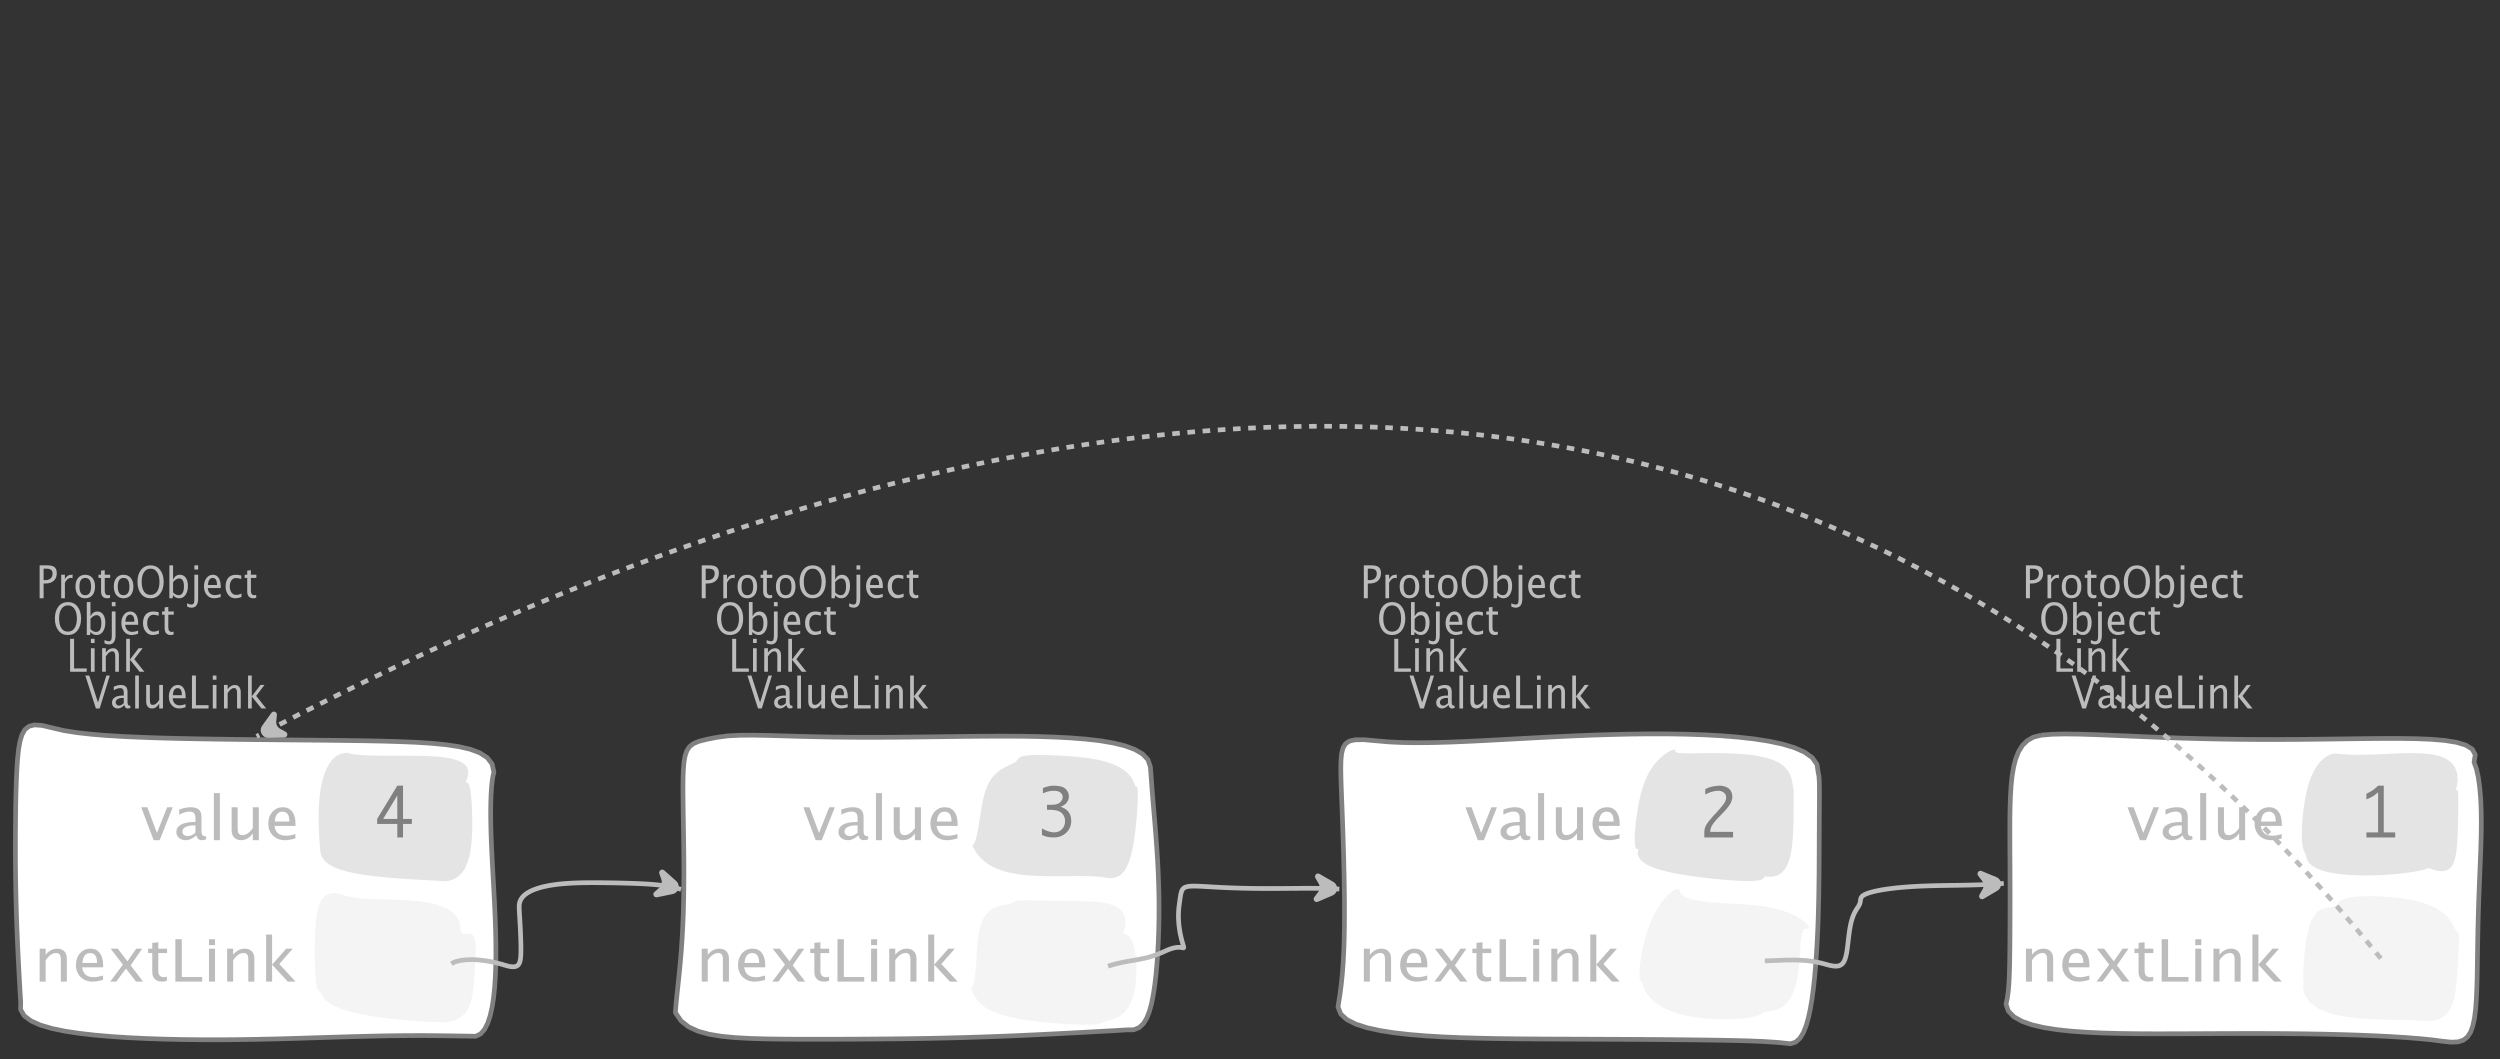 <?xml version="1.0" encoding="UTF-8"?>
<svg xmlns="http://www.w3.org/2000/svg" xmlns:xlink="http://www.w3.org/1999/xlink" width="531.101pt" height="224.992pt" viewBox="0 0 531.101 224.992" version="1.1">
<rect x="0" y="0" width="531.101" height="224.992" fill="#333333" stroke="none"/>
<defs>
<g>
<symbol overflow="visible" id="glyph0-0">
<path style="stroke:none;" d="M 1.031 0 L 1.031 -5.25 L 5.25 -5.25 L 5.25 0 Z M 1.281 -0.25 L 5 -0.25 L 5 -5 L 1.281 -5 Z M 1.281 -0.25 "/>
</symbol>
<symbol overflow="visible" id="glyph0-1">
<path style="stroke:none;" d="M 0.766 0 L 0.766 -7 L 2.391 -7 C 3.109 -7 3.625 -6.867 3.938 -6.609 C 4.25 -6.348 4.406 -5.914 4.406 -5.312 C 4.406 -4.633 4.191 -4.102 3.766 -3.719 C 3.336 -3.332 2.742 -3.141 1.984 -3.141 L 1.609 -3.141 L 1.609 0 Z M 1.609 -3.859 L 1.953 -3.859 C 2.453 -3.859 2.836 -3.977 3.109 -4.219 C 3.379 -4.469 3.516 -4.812 3.516 -5.25 C 3.516 -5.625 3.406 -5.891 3.188 -6.047 C 2.977 -6.211 2.625 -6.297 2.125 -6.297 L 1.609 -6.297 Z M 1.609 -3.859 "/>
</symbol>
<symbol overflow="visible" id="glyph0-2">
<path style="stroke:none;" d="M 0.797 0 L 0.797 -5 L 1.578 -5 L 1.578 -4.062 C 1.891 -4.688 2.348 -5 2.953 -5 C 3.035 -5 3.117 -5.023 3.203 -5.078 L 3.203 -4.25 C 3.066 -4.301 2.945 -4.328 2.844 -4.328 C 2.344 -4.328 1.922 -3.984 1.578 -3.297 L 1.578 0 Z M 0.797 0 "/>
</symbol>
<symbol overflow="visible" id="glyph0-3">
<path style="stroke:none;" d="M 2.5 0 C 1.875 0 1.375 -0.223 1 -0.672 C 0.633 -1.129 0.453 -1.738 0.453 -2.5 C 0.453 -3.27 0.633 -3.879 1 -4.328 C 1.375 -4.773 1.883 -5 2.531 -5 C 3.164 -5 3.672 -4.773 4.047 -4.328 C 4.422 -3.879 4.609 -3.27 4.609 -2.5 C 4.609 -1.719 4.422 -1.102 4.047 -0.656 C 3.672 -0.219 3.156 0 2.5 0 Z M 2.516 -0.656 C 3.348 -0.656 3.766 -1.27 3.766 -2.5 C 3.766 -3.719 3.352 -4.328 2.531 -4.328 C 1.707 -4.328 1.297 -3.711 1.297 -2.484 C 1.297 -1.266 1.703 -0.656 2.516 -0.656 Z M 2.516 -0.656 "/>
</symbol>
<symbol overflow="visible" id="glyph0-4">
<path style="stroke:none;" d="M 2.109 0 C 1.703 0 1.383 -0.125 1.156 -0.375 C 0.938 -0.633 0.828 -0.992 0.828 -1.453 L 0.828 -4.328 L 0.281 -4.328 L 0.281 -5 L 0.828 -5 L 0.828 -5.875 L 1.609 -5.969 L 1.609 -5 L 2.766 -5 L 2.766 -4.328 L 1.609 -4.328 L 1.609 -1.625 C 1.609 -0.977 1.859 -0.656 2.359 -0.656 C 2.461 -0.656 2.586 -0.676 2.734 -0.719 L 2.734 -0.109 C 2.492 -0.035 2.285 0 2.109 0 Z M 2.109 0 "/>
</symbol>
<symbol overflow="visible" id="glyph0-5">
<path style="stroke:none;" d="M 3.172 0 C 2.336 0 1.672 -0.316 1.172 -0.953 C 0.672 -1.598 0.422 -2.445 0.422 -3.5 C 0.422 -4.562 0.672 -5.41 1.172 -6.047 C 1.68 -6.68 2.359 -7 3.203 -7 C 4.047 -7 4.719 -6.68 5.219 -6.047 C 5.727 -5.41 5.984 -4.566 5.984 -3.516 C 5.984 -2.441 5.727 -1.586 5.219 -0.953 C 4.719 -0.316 4.035 0 3.172 0 Z M 3.172 -0.719 C 3.785 -0.719 4.258 -0.961 4.594 -1.453 C 4.926 -1.941 5.094 -2.629 5.094 -3.516 C 5.094 -4.391 4.922 -5.07 4.578 -5.562 C 4.242 -6.051 3.785 -6.297 3.203 -6.297 C 2.609 -6.297 2.145 -6.047 1.812 -5.547 C 1.477 -5.055 1.312 -4.379 1.312 -3.516 C 1.312 -2.641 1.473 -1.953 1.797 -1.453 C 2.129 -0.961 2.586 -0.719 3.172 -0.719 Z M 3.172 -0.719 "/>
</symbol>
<symbol overflow="visible" id="glyph0-6">
<path style="stroke:none;" d="M 0.797 0 L 0.797 -7 L 1.578 -7 L 1.578 -3.969 C 1.91 -4.656 2.398 -5 3.047 -5 C 3.566 -5 3.977 -4.785 4.281 -4.359 C 4.582 -3.941 4.734 -3.367 4.734 -2.641 C 4.734 -1.848 4.562 -1.207 4.219 -0.719 C 3.883 -0.238 3.438 0 2.875 0 C 2.352 0 1.922 -0.219 1.578 -0.656 L 1.484 0 Z M 1.578 -1.25 C 1.984 -0.852 2.375 -0.656 2.75 -0.656 C 3.508 -0.656 3.891 -1.285 3.891 -2.547 C 3.891 -3.66 3.551 -4.219 2.875 -4.219 C 2.438 -4.219 2.004 -3.957 1.578 -3.438 Z M 1.578 -1.25 "/>
</symbol>
<symbol overflow="visible" id="glyph0-7">
<path style="stroke:none;" d="M -0.625 1.766 L -0.625 1.062 C -0.25 1.238 0.031 1.328 0.219 1.328 C 0.5 1.328 0.688 1.242 0.781 1.078 C 0.875 0.91 0.922 0.57 0.922 0.062 L 0.922 -5 L 1.719 -5 L 1.719 0.047 C 1.719 1.348 1.242 2 0.297 2 C 0.016 2 -0.289 1.922 -0.625 1.766 Z M 0.922 -6.109 L 0.922 -7 L 1.719 -7 L 1.719 -6.109 Z M 0.922 -6.109 "/>
</symbol>
<symbol overflow="visible" id="glyph0-8">
<path style="stroke:none;" d="M 4 -0.266 C 3.469 -0.086 3.008 0 2.625 0 C 1.988 0 1.469 -0.234 1.062 -0.703 C 0.656 -1.172 0.453 -1.773 0.453 -2.516 C 0.453 -3.242 0.629 -3.836 0.984 -4.297 C 1.336 -4.766 1.797 -5 2.359 -5 C 2.879 -5 3.285 -4.773 3.578 -4.328 C 3.867 -3.891 4.016 -3.27 4.016 -2.469 L 4.016 -2.172 L 1.25 -2.172 C 1.363 -1.172 1.875 -0.672 2.781 -0.672 C 3.102 -0.672 3.508 -0.754 4 -0.922 Z M 1.297 -2.828 L 3.219 -2.828 C 3.219 -3.828 2.914 -4.328 2.312 -4.328 C 1.695 -4.328 1.359 -3.828 1.297 -2.828 Z M 1.297 -2.828 "/>
</symbol>
<symbol overflow="visible" id="glyph0-9">
<path style="stroke:none;" d="M 2.5 0 C 1.906 0 1.414 -0.238 1.031 -0.719 C 0.645 -1.195 0.453 -1.797 0.453 -2.516 C 0.453 -3.297 0.641 -3.906 1.016 -4.344 C 1.398 -4.781 1.941 -5 2.641 -5 C 2.973 -5 3.352 -4.945 3.781 -4.844 L 3.781 -4.094 C 3.332 -4.238 2.969 -4.312 2.688 -4.312 C 2.281 -4.312 1.953 -4.145 1.703 -3.812 C 1.461 -3.488 1.344 -3.051 1.344 -2.5 C 1.344 -1.969 1.469 -1.535 1.719 -1.203 C 1.969 -0.879 2.297 -0.719 2.703 -0.719 C 3.066 -0.719 3.441 -0.816 3.828 -1.016 L 3.828 -0.266 C 3.316 -0.086 2.875 0 2.5 0 Z M 2.5 0 "/>
</symbol>
<symbol overflow="visible" id="glyph0-10">
<path style="stroke:none;" d="M 0.766 0 L 0.766 -7 L 1.609 -7 L 1.609 -0.703 L 4.297 -0.703 L 4.297 0 Z M 0.766 0 "/>
</symbol>
<symbol overflow="visible" id="glyph0-11">
<path style="stroke:none;" d="M 0.797 0 L 0.797 -5 L 1.578 -5 L 1.578 0 Z M 0.797 -6.109 L 0.797 -7 L 1.578 -7 L 1.578 -6.109 Z M 0.797 -6.109 "/>
</symbol>
<symbol overflow="visible" id="glyph0-12">
<path style="stroke:none;" d="M 0.797 0 L 0.797 -5 L 1.578 -5 L 1.578 -4.078 C 2.004 -4.691 2.52 -5 3.125 -5 C 3.5 -5 3.797 -4.863 4.016 -4.594 C 4.242 -4.32 4.359 -3.961 4.359 -3.516 L 4.359 0 L 3.578 0 L 3.578 -3.297 C 3.578 -3.672 3.523 -3.938 3.422 -4.094 C 3.328 -4.258 3.172 -4.344 2.953 -4.344 C 2.473 -4.344 2.016 -3.977 1.578 -3.25 L 1.578 0 Z M 0.797 0 "/>
</symbol>
<symbol overflow="visible" id="glyph0-13">
<path style="stroke:none;" d="M 0.797 0 L 0.797 -7 L 1.578 -7 L 1.578 -2.578 L 3.438 -5 L 4.281 -5 L 2.516 -2.672 L 4.656 0 L 3.641 0 L 1.578 -2.562 L 1.578 0 Z M 0.797 0 "/>
</symbol>
<symbol overflow="visible" id="glyph0-14">
<path style="stroke:none;" d="M 2.391 0 L 0.141 -7 L 0.984 -7 L 2.828 -1.266 L 4.609 -7 L 5.344 -7 L 3.188 0 Z M 2.391 0 "/>
</symbol>
<symbol overflow="visible" id="glyph0-15">
<path style="stroke:none;" d="M 3.047 -0.734 C 2.566 -0.242 2.109 0 1.672 0 C 1.305 0 1.004 -0.113 0.766 -0.344 C 0.535 -0.57 0.422 -0.867 0.422 -1.234 C 0.422 -1.723 0.617 -2.098 1.016 -2.359 C 1.41 -2.617 1.984 -2.75 2.734 -2.75 L 2.922 -2.75 L 2.922 -3.406 C 2.922 -4.02 2.66 -4.328 2.141 -4.328 C 1.723 -4.328 1.273 -4.172 0.797 -3.859 L 0.797 -4.625 C 1.328 -4.875 1.828 -5 2.297 -5 C 2.785 -5 3.145 -4.875 3.375 -4.625 C 3.602 -4.383 3.719 -4.016 3.719 -3.516 L 3.719 -1.359 C 3.719 -0.859 3.859 -0.609 4.141 -0.609 C 4.172 -0.609 4.223 -0.613 4.297 -0.625 L 4.344 -0.141 C 4.164 -0.047 3.969 0 3.75 0 C 3.383 0 3.148 -0.242 3.047 -0.734 Z M 2.922 -1.141 L 2.922 -2.25 L 2.656 -2.25 C 2.227 -2.25 1.879 -2.16 1.609 -1.984 C 1.336 -1.816 1.203 -1.598 1.203 -1.328 C 1.203 -1.117 1.27 -0.945 1.406 -0.812 C 1.539 -0.676 1.703 -0.609 1.891 -0.609 C 2.223 -0.609 2.566 -0.785 2.922 -1.141 Z M 2.922 -1.141 "/>
</symbol>
<symbol overflow="visible" id="glyph0-16">
<path style="stroke:none;" d="M 0.797 0 L 0.797 -7 L 1.578 -7 L 1.578 0 Z M 0.797 0 "/>
</symbol>
<symbol overflow="visible" id="glyph0-17">
<path style="stroke:none;" d="M 3.516 0 L 3.516 -1.031 C 3.098 -0.344 2.586 0 1.984 0 C 1.609 0 1.305 -0.129 1.078 -0.391 C 0.859 -0.66 0.75 -1.023 0.75 -1.484 L 0.75 -5 L 1.531 -5 L 1.531 -1.781 C 1.531 -1.406 1.578 -1.141 1.672 -0.984 C 1.773 -0.836 1.938 -0.766 2.156 -0.766 C 2.633 -0.766 3.086 -1.117 3.516 -1.828 L 3.516 -5 L 4.312 -5 L 4.312 0 Z M 3.516 0 "/>
</symbol>
<symbol overflow="visible" id="glyph1-0">
<path style="stroke:none;" d="M 1.594 0 L 1.594 -8.422 L 8.422 -8.422 L 8.422 0 Z M 2 -0.422 L 8 -0.422 L 8 -8 L 2 -8 Z M 2 -0.422 "/>
</symbol>
<symbol overflow="visible" id="glyph1-1">
<path style="stroke:none;" d="M 2.75 0 L 0.109 -7 L 1.406 -7 L 3.453 -1.547 L 5.625 -7 L 6.812 -7 L 4.031 0 Z M 2.75 0 "/>
</symbol>
<symbol overflow="visible" id="glyph1-2">
<path style="stroke:none;" d="M 4.922 -1.031 C 4.16 -0.344 3.422 0 2.703 0 C 2.117 0 1.633 -0.16 1.25 -0.484 C 0.863 -0.805 0.672 -1.219 0.672 -1.719 C 0.672 -2.406 0.992 -2.93 1.641 -3.297 C 2.285 -3.672 3.219 -3.859 4.438 -3.859 L 4.734 -3.859 L 4.734 -4.766 C 4.734 -5.641 4.312 -6.078 3.469 -6.078 C 2.789 -6.078 2.062 -5.852 1.281 -5.406 L 1.281 -6.5 C 2.145 -6.832 2.953 -7 3.703 -7 C 4.492 -7 5.078 -6.832 5.453 -6.5 C 5.828 -6.164 6.016 -5.641 6.016 -4.922 L 6.016 -1.891 C 6.016 -1.203 6.242 -0.859 6.703 -0.859 C 6.754 -0.859 6.832 -0.863 6.938 -0.875 L 7.031 -0.203 C 6.738 -0.066 6.422 0 6.078 0 C 5.473 0 5.086 -0.344 4.922 -1.031 Z M 4.734 -1.594 L 4.734 -3.141 L 4.312 -3.141 C 3.602 -3.141 3.031 -3.02 2.594 -2.781 C 2.164 -2.551 1.953 -2.238 1.953 -1.844 C 1.953 -1.57 2.062 -1.336 2.281 -1.141 C 2.5 -0.953 2.766 -0.859 3.078 -0.859 C 3.609 -0.859 4.16 -1.102 4.734 -1.594 Z M 4.734 -1.594 "/>
</symbol>
<symbol overflow="visible" id="glyph1-3">
<path style="stroke:none;" d="M 1.281 0 L 1.281 -10 L 2.562 -10 L 2.562 0 Z M 1.281 0 "/>
</symbol>
<symbol overflow="visible" id="glyph1-4">
<path style="stroke:none;" d="M 5.703 0 L 5.703 -1.453 C 5.016 -0.484 4.188 0 3.219 0 C 2.602 0 2.113 -0.188 1.75 -0.562 C 1.383 -0.938 1.203 -1.445 1.203 -2.094 L 1.203 -7 L 2.484 -7 L 2.484 -2.484 C 2.484 -1.973 2.562 -1.609 2.719 -1.391 C 2.875 -1.18 3.129 -1.078 3.484 -1.078 C 4.266 -1.078 5.004 -1.57 5.703 -2.562 L 5.703 -7 L 6.984 -7 L 6.984 0 Z M 5.703 0 "/>
</symbol>
<symbol overflow="visible" id="glyph1-5">
<path style="stroke:none;" d="M 6.469 -0.375 C 5.602 -0.125 4.863 0 4.25 0 C 3.207 0 2.359 -0.328 1.703 -0.984 C 1.047 -1.641 0.719 -2.484 0.719 -3.516 C 0.719 -4.535 1.004 -5.367 1.578 -6.016 C 2.16 -6.672 2.906 -7 3.812 -7 C 4.664 -7 5.328 -6.688 5.797 -6.062 C 6.266 -5.445 6.5 -4.566 6.5 -3.422 L 6.484 -3.031 L 2.031 -3.031 C 2.219 -1.633 3.039 -0.938 4.5 -0.938 C 5.031 -0.938 5.688 -1.055 6.469 -1.297 Z M 2.094 -3.969 L 5.203 -3.969 C 5.203 -5.363 4.711 -6.062 3.734 -6.062 C 2.754 -6.062 2.207 -5.363 2.094 -3.969 Z M 2.094 -3.969 "/>
</symbol>
<symbol overflow="visible" id="glyph1-6">
<path style="stroke:none;" d="M 1.281 0 L 1.281 -7 L 2.562 -7 L 2.562 -5.703 C 3.238 -6.566 4.066 -7 5.047 -7 C 5.66 -7 6.148 -6.812 6.516 -6.438 C 6.879 -6.062 7.062 -5.555 7.062 -4.922 L 7.062 0 L 5.781 0 L 5.781 -4.625 C 5.781 -5.145 5.703 -5.516 5.547 -5.734 C 5.391 -5.961 5.133 -6.078 4.781 -6.078 C 4 -6.078 3.258 -5.566 2.562 -4.547 L 2.562 0 Z M 1.281 0 "/>
</symbol>
<symbol overflow="visible" id="glyph1-7">
<path style="stroke:none;" d="M 0.578 0 L 3.266 -3.609 L 0.656 -7 L 2.172 -7 L 4.234 -4.312 L 6.109 -7 L 7.359 -7 L 4.906 -3.453 L 7.562 0 L 6.047 0 L 3.922 -2.766 L 1.859 0 Z M 0.578 0 "/>
</symbol>
<symbol overflow="visible" id="glyph1-8">
<path style="stroke:none;" d="M 3.406 0 C 2.75 0 2.238 -0.176 1.875 -0.531 C 1.508 -0.895 1.328 -1.398 1.328 -2.047 L 1.328 -6.062 L 0.453 -6.062 L 0.453 -7 L 1.328 -7 L 1.328 -8.234 L 2.609 -8.359 L 2.609 -7 L 4.469 -7 L 4.469 -6.062 L 2.609 -6.062 L 2.609 -2.281 C 2.609 -1.383 3.008 -0.938 3.812 -0.938 C 3.977 -0.938 4.188 -0.961 4.438 -1.016 L 4.438 -0.156 C 4.039 -0.051 3.695 0 3.406 0 Z M 3.406 0 "/>
</symbol>
<symbol overflow="visible" id="glyph1-9">
<path style="stroke:none;" d="M 1.25 0 L 1.25 -9 L 2.609 -9 L 2.609 -0.984 L 6.938 -0.984 L 6.938 0 Z M 1.25 0 "/>
</symbol>
<symbol overflow="visible" id="glyph1-10">
<path style="stroke:none;" d="M 1.281 0 L 1.281 -7 L 2.562 -7 L 2.562 0 Z M 1.281 -7.75 L 1.281 -9 L 2.562 -9 L 2.562 -7.75 Z M 1.281 -7.75 "/>
</symbol>
<symbol overflow="visible" id="glyph1-11">
<path style="stroke:none;" d="M 1.281 0 L 1.281 -10 L 2.562 -10 L 2.562 -3.609 L 5.562 -7 L 6.938 -7 L 4.078 -3.734 L 7.531 0 L 5.891 0 L 2.562 -3.594 L 2.562 0 Z M 1.281 0 "/>
</symbol>
<symbol overflow="visible" id="glyph2-0">
<path style="stroke:none;" d="M 5.891 0 L 0.953 0 L 0.953 -10.047 L 5.891 -10.047 Z M 4.922 -9.078 L 1.938 -9.078 L 1.938 -0.969 L 4.922 -0.969 Z M 4.922 -9.078 "/>
</symbol>
<symbol overflow="visible" id="glyph2-1">
<path style="stroke:none;" d="M 3.703 -1.078 L 3.703 -9.594 C 3.336 -9.27 2.984 -8.992 2.641 -8.766 C 2.297 -8.547 1.82 -8.32 1.219 -8.094 L 1.219 -9.281 C 2.176 -9.719 3.004 -10.289 3.703 -11 L 4.906 -11 L 4.906 -1.078 L 7.328 -1.078 L 7.328 0 L 1.219 0 L 1.219 -1.078 Z M 3.703 -1.078 "/>
</symbol>
<symbol overflow="visible" id="glyph2-2">
<path style="stroke:none;" d="M 0.938 -0.516 L 0.938 -1.906 C 1.938 -1.352 2.801 -1.078 3.531 -1.078 C 4.195 -1.078 4.75 -1.301 5.188 -1.75 C 5.625 -2.207 5.844 -2.781 5.844 -3.469 C 5.844 -4.176 5.602 -4.754 5.125 -5.203 C 4.645 -5.648 3.828 -5.875 2.672 -5.875 L 2 -5.875 L 2 -6.938 L 2.938 -6.938 C 3.781 -6.938 4.391 -7.102 4.766 -7.438 C 5.148 -7.781 5.344 -8.16 5.344 -8.578 C 5.344 -8.953 5.188 -9.27 4.875 -9.531 C 4.562 -9.789 4.086 -9.922 3.453 -9.922 C 2.734 -9.922 1.961 -9.738 1.141 -9.375 L 1.141 -10.5 C 1.961 -10.832 2.719 -11 3.406 -11 C 4.633 -11 5.484 -10.77 5.953 -10.312 C 6.422 -9.852 6.656 -9.332 6.656 -8.75 C 6.656 -8.312 6.531 -7.898 6.281 -7.516 C 6.031 -7.129 5.57 -6.789 4.906 -6.5 C 5.5 -6.312 5.941 -6.078 6.234 -5.797 C 6.535 -5.523 6.766 -5.203 6.922 -4.828 C 7.078 -4.453 7.156 -4.031 7.156 -3.562 C 7.156 -2.531 6.801 -1.676 6.094 -1 C 5.395 -0.332 4.492 0 3.391 0 C 3.066 0 2.711 -0.023 2.328 -0.078 C 1.953 -0.129 1.488 -0.273 0.938 -0.516 Z M 0.938 -0.516 "/>
</symbol>
<symbol overflow="visible" id="glyph2-3">
<path style="stroke:none;" d="M 7.078 0 L 0.969 0 L 0.969 -1.172 C 0.969 -1.484 1.023 -1.812 1.141 -2.156 C 1.266 -2.5 1.488 -2.883 1.812 -3.312 C 2.145 -3.738 2.492 -4.156 2.859 -4.562 L 3.547 -5.297 C 3.691 -5.453 4 -5.801 4.469 -6.344 C 4.938 -6.895 5.242 -7.316 5.391 -7.609 C 5.535 -7.91 5.609 -8.203 5.609 -8.484 C 5.609 -8.941 5.438 -9.297 5.094 -9.547 C 4.75 -9.797 4.359 -9.922 3.922 -9.922 C 3.672 -9.922 3.395 -9.891 3.094 -9.828 C 2.789 -9.766 2.523 -9.695 2.297 -9.625 C 2.066 -9.551 1.691 -9.383 1.172 -9.125 L 1.172 -10.266 C 1.711 -10.547 2.258 -10.738 2.812 -10.844 C 3.363 -10.945 3.816 -11 4.172 -11 C 4.691 -11 5.172 -10.906 5.609 -10.719 C 6.055 -10.539 6.383 -10.266 6.594 -9.891 C 6.812 -9.516 6.922 -9.109 6.922 -8.672 C 6.922 -8.191 6.781 -7.695 6.5 -7.188 C 6.227 -6.688 5.711 -6.039 4.953 -5.25 L 4.203 -4.469 L 3.578 -3.828 C 3.191 -3.398 2.875 -2.988 2.625 -2.594 C 2.383 -2.195 2.25 -1.727 2.219 -1.188 L 7.078 -1.188 Z M 7.078 0 "/>
</symbol>
<symbol overflow="visible" id="glyph2-4">
<path style="stroke:none;" d="M 4.594 0 L 4.594 -2.875 L 0.312 -2.875 L 0.312 -3.938 L 4.594 -11 L 5.812 -11 L 5.812 -3.938 L 7.688 -3.938 L 7.688 -2.875 L 5.812 -2.875 L 5.812 0 Z M 4.594 -3.938 L 4.594 -8.922 L 1.594 -3.938 Z M 4.594 -3.938 "/>
</symbol>
</g>
</defs>
<g id="surface129442">
<g style="fill:rgb(74.096%,73.705%,73.705%);fill-opacity:1;">
  <use xlink:href="#glyph0-1" x="429.625" y="127.102"/>
  <use xlink:href="#glyph0-2" x="434.18" y="127.102"/>
  <use xlink:href="#glyph0-3" x="437.551" y="127.102"/>
  <use xlink:href="#glyph0-4" x="442.613" y="127.102"/>
  <use xlink:href="#glyph0-3" x="445.695" y="127.102"/>
  <use xlink:href="#glyph0-5" x="450.757" y="127.102"/>
  <use xlink:href="#glyph0-6" x="457.159" y="127.102"/>
  <use xlink:href="#glyph0-7" x="462.345" y="127.102"/>
  <use xlink:href="#glyph0-8" x="464.852" y="127.102"/>
  <use xlink:href="#glyph0-9" x="469.443" y="127.102"/>
  <use xlink:href="#glyph0-4" x="473.664" y="127.102"/>
</g>
<g style="fill:rgb(74.096%,73.705%,73.705%);fill-opacity:1;">
  <use xlink:href="#glyph0-5" x="433.211" y="134.905"/>
  <use xlink:href="#glyph0-6" x="439.613" y="134.905"/>
  <use xlink:href="#glyph0-7" x="444.799" y="134.905"/>
  <use xlink:href="#glyph0-8" x="447.306" y="134.905"/>
  <use xlink:href="#glyph0-9" x="451.897" y="134.905"/>
  <use xlink:href="#glyph0-4" x="456.118" y="134.905"/>
</g>
<g style="fill:rgb(74.096%,73.705%,73.705%);fill-opacity:1;">
  <use xlink:href="#glyph0-10" x="436.097" y="142.709"/>
  <use xlink:href="#glyph0-11" x="440.491" y="142.709"/>
  <use xlink:href="#glyph0-12" x="442.873" y="142.709"/>
  <use xlink:href="#glyph0-13" x="447.987" y="142.709"/>
</g>
<g style="fill:rgb(74.096%,73.705%,73.705%);fill-opacity:1;">
  <use xlink:href="#glyph0-14" x="439.957" y="150.513"/>
  <use xlink:href="#glyph0-15" x="445.344" y="150.513"/>
  <use xlink:href="#glyph0-16" x="449.895" y="150.513"/>
  <use xlink:href="#glyph0-17" x="452.277" y="150.513"/>
  <use xlink:href="#glyph0-8" x="457.391" y="150.513"/>
  <use xlink:href="#glyph0-10" x="461.982" y="150.513"/>
  <use xlink:href="#glyph0-11" x="466.376" y="150.513"/>
  <use xlink:href="#glyph0-12" x="468.758" y="150.513"/>
  <use xlink:href="#glyph0-13" x="473.872" y="150.513"/>
</g>
<path style="fill-rule:evenodd;fill:rgb(100%,100%,100%);fill-opacity:1;stroke-width:1;stroke-linecap:butt;stroke-linejoin:bevel;stroke:rgb(50.049%,50.049%,50.049%);stroke-opacity:1;stroke-miterlimit:10;" d="M -42.876 -32.407 L -44.498 -32.005 L -45.81 -31.262 L -46.849 -30.223 L -47.654 -28.923 L -48.263 -27.395 L -48.712 -25.665 L -49.033 -23.759 L -49.248 -21.704 L -49.384 -19.52 L -49.462 -17.227 L -49.501 -14.845 L -49.513 -12.387 L -49.509 -9.876 L -49.498 -7.325 L -49.482 -4.747 L -49.474 -2.165 L -49.466 0.413 L -49.466 2.964 L -49.47 5.472 L -49.478 7.921 L -49.49 10.292 L -49.509 12.573 L -49.533 14.741 L -49.572 16.784 L -49.63 18.691 L -49.72 20.441 L -49.853 22.034 L -50.052 23.464 L -50.337 24.734 L -49.826 26.206 L -48.662 27.398 L -46.966 28.355 L -44.83 29.109 L -42.33 29.695 L -39.525 30.14 L -36.47 30.468 L -33.212 30.698 L -29.779 30.855 L -26.208 30.952 L -22.521 31.003 L -18.736 31.023 L -14.876 31.019 L -10.955 31.003 L -6.99 30.984 L -2.994 30.968 L 1.018 30.96 L 5.03 30.964 L 9.022 30.984 L 12.979 31.027 L 16.881 31.093 L 20.706 31.183 L 24.42 31.3 L 27.999 31.445 L 31.405 31.616 L 34.592 31.816 L 37.51 32.046 L 40.1 32.304 L 42.284 32.589 L 44.245 32.8 L 45.741 32.734 L 46.874 32.355 L 47.733 31.659 L 48.374 30.648 L 48.842 29.331 L 49.182 27.738 L 49.42 25.894 L 49.581 23.827 L 49.686 21.573 L 49.756 19.159 L 49.799 16.624 L 49.838 13.991 L 49.881 11.288 L 49.932 8.534 L 50.002 5.749 L 50.092 2.948 L 50.198 0.136 L 50.311 -2.673 L 50.428 -5.473 L 50.534 -8.259 L 50.612 -11.012 L 50.643 -13.723 L 50.616 -16.364 L 50.51 -18.899 L 50.311 -21.282 L 50.014 -23.438 L 49.608 -25.274 L 49.1 -26.665 L 49.358 -28.27 L 48.717 -29.454 L 47.342 -30.305 L 45.374 -30.895 L 42.928 -31.29 L 40.104 -31.532 L 36.983 -31.665 L 33.631 -31.72 L 30.1 -31.723 L 26.44 -31.692 L 22.674 -31.645 L 18.838 -31.595 L 14.948 -31.548 L 11.014 -31.512 L 7.053 -31.493 L 3.077 -31.501 L -0.912 -31.532 L -4.9 -31.591 L -8.876 -31.677 L -12.833 -31.786 L -16.751 -31.923 L -20.607 -32.075 L -24.38 -32.239 L -28.037 -32.395 L -31.533 -32.536 L -34.826 -32.637 L -37.857 -32.673 L -40.568 -32.61 L -42.876 -32.407 " transform="matrix(1,0,0,1,476.486,188.598)"/>
<g style="fill:rgb(74.096%,73.705%,73.705%);fill-opacity:1;">
  <use xlink:href="#glyph1-1" x="451.858" y="178.49"/>
  <use xlink:href="#glyph1-2" x="458.759" y="178.49"/>
  <use xlink:href="#glyph1-3" x="466.122" y="178.49"/>
  <use xlink:href="#glyph1-4" x="469.977" y="178.49"/>
  <use xlink:href="#glyph1-5" x="478.251" y="178.49"/>
</g>
<path style=" stroke:none;fill-rule:evenodd;fill:rgb(74.096%,73.705%,73.705%);fill-opacity:0.4;" d="M 496.125 160.062 L 495.656 160.102 L 495.016 160.297 L 494.289 160.668 L 493.543 161.211 L 492.824 161.918 L 492.16 162.777 L 491.566 163.77 L 491.047 164.871 L 490.602 166.066 L 490.223 167.332 L 489.906 168.66 L 489.645 170.023 L 489.426 171.422 L 489.25 172.832 L 489.117 174.242 L 489.027 175.637 L 488.988 176.984 L 489.012 178.254 L 489.105 179.387 L 489.289 180.324 L 489.57 180.961 L 489.801 181.477 L 489.953 182.074 L 490.168 182.703 L 490.547 183.32 L 491.148 183.898 L 492.004 184.422 L 493.109 184.875 L 494.457 185.25 L 496.012 185.547 L 497.746 185.762 L 499.617 185.902 L 501.582 185.973 L 503.602 185.973 L 505.629 185.91 L 507.625 185.793 L 509.539 185.625 L 511.328 185.418 L 512.934 185.18 L 514.285 184.922 L 515.293 184.656 L 515.855 184.406 L 517.52 184.945 L 518.809 185.094 L 519.793 184.906 L 520.527 184.422 L 521.066 183.688 L 521.449 182.742 L 521.715 181.629 L 521.895 180.383 L 522.012 179.035 L 522.09 177.625 L 522.145 176.188 L 522.18 174.754 L 522.207 173.359 L 522.227 172.039 L 522.238 170.824 L 522.238 169.762 L 522.215 168.879 L 522.164 168.227 L 522.074 167.844 L 521.934 167.781 L 521.727 168.082 L 522.105 165.938 L 521.996 164.215 L 521.473 162.863 L 520.602 161.84 L 519.438 161.09 L 518.043 160.57 L 516.469 160.242 L 514.758 160.062 L 512.953 159.992 L 511.098 160.004 L 509.223 160.062 L 507.363 160.145 L 505.555 160.227 L 503.82 160.297 L 502.188 160.336 L 500.691 160.344 L 499.352 160.316 L 498.199 160.258 L 497.258 160.184 L 496.555 160.109 L 496.125 160.062 "/>
<g style="fill:rgb(50.049%,50.049%,50.049%);fill-opacity:1;">
  <use xlink:href="#glyph2-1" x="501.501" y="177.909"/>
</g>
<g style="fill:rgb(74.096%,73.705%,73.705%);fill-opacity:1;">
  <use xlink:href="#glyph1-6" x="429.111" y="208.533"/>
  <use xlink:href="#glyph1-5" x="437.385" y="208.533"/>
  <use xlink:href="#glyph1-7" x="444.814" y="208.533"/>
  <use xlink:href="#glyph1-8" x="452.991" y="208.533"/>
  <use xlink:href="#glyph1-9" x="457.978" y="208.533"/>
  <use xlink:href="#glyph1-10" x="465.087" y="208.533"/>
  <use xlink:href="#glyph1-6" x="468.941" y="208.533"/>
  <use xlink:href="#glyph1-11" x="477.216" y="208.533"/>
</g>
<path style=" stroke:none;fill-rule:evenodd;fill:rgb(90.127%,89.638%,89.638%);fill-opacity:0.4;" d="M 496.562 192.016 L 496.137 192.48 L 495.48 192.676 L 494.711 192.777 L 493.914 192.914 L 493.145 193.172 L 492.441 193.598 L 491.816 194.223 L 491.285 195.047 L 490.836 196.059 L 490.465 197.223 L 490.164 198.516 L 489.918 199.887 L 489.723 201.293 L 489.566 202.695 L 489.445 204.039 L 489.355 205.277 L 489.305 206.371 L 489.285 207.262 L 489.301 207.902 L 489.348 208.238 L 489.41 208.199 L 489.293 209.875 L 489.629 211.305 L 490.344 212.504 L 491.371 213.5 L 492.652 214.312 L 494.129 214.961 L 495.75 215.465 L 497.465 215.852 L 499.234 216.137 L 501.02 216.336 L 502.785 216.473 L 504.504 216.559 L 506.152 216.609 L 507.711 216.641 L 509.164 216.664 L 510.496 216.684 L 511.707 216.711 L 512.797 216.746 L 513.758 216.793 L 514.609 216.848 L 515.352 216.91 L 516.961 216.82 L 518.246 216.473 L 519.254 215.898 L 520.035 215.125 L 520.633 214.184 L 521.074 213.098 L 521.402 211.898 L 521.645 210.613 L 521.82 209.27 L 521.949 207.898 L 522.055 206.527 L 522.137 205.176 L 522.211 203.871 L 522.281 202.645 L 522.34 201.508 L 522.383 200.492 L 522.406 199.617 L 522.395 198.898 L 522.328 198.355 L 522.188 198.008 L 521.945 197.863 L 521.637 197.617 L 521.352 197.066 L 521 196.332 L 520.508 195.512 L 519.836 194.672 L 518.949 193.863 L 517.836 193.117 L 516.508 192.457 L 514.98 191.891 L 513.277 191.422 L 511.438 191.043 L 509.508 190.754 L 507.535 190.551 L 505.574 190.422 L 503.676 190.367 L 501.898 190.391 L 500.297 190.496 L 498.914 190.695 L 497.809 191 L 497.012 191.43 L 496.562 192.016 "/>
<g style="fill:rgb(74.096%,73.705%,73.705%);fill-opacity:1;">
  <use xlink:href="#glyph0-1" x="148.31" y="127.102"/>
  <use xlink:href="#glyph0-2" x="152.865" y="127.102"/>
  <use xlink:href="#glyph0-3" x="156.237" y="127.102"/>
  <use xlink:href="#glyph0-4" x="161.299" y="127.102"/>
  <use xlink:href="#glyph0-3" x="164.381" y="127.102"/>
  <use xlink:href="#glyph0-5" x="169.443" y="127.102"/>
  <use xlink:href="#glyph0-6" x="175.844" y="127.102"/>
  <use xlink:href="#glyph0-7" x="181.031" y="127.102"/>
  <use xlink:href="#glyph0-8" x="183.537" y="127.102"/>
  <use xlink:href="#glyph0-9" x="188.128" y="127.102"/>
  <use xlink:href="#glyph0-4" x="192.349" y="127.102"/>
</g>
<g style="fill:rgb(74.096%,73.705%,73.705%);fill-opacity:1;">
  <use xlink:href="#glyph0-5" x="151.896" y="134.905"/>
  <use xlink:href="#glyph0-6" x="158.298" y="134.905"/>
  <use xlink:href="#glyph0-7" x="163.485" y="134.905"/>
  <use xlink:href="#glyph0-8" x="165.991" y="134.905"/>
  <use xlink:href="#glyph0-9" x="170.582" y="134.905"/>
  <use xlink:href="#glyph0-4" x="174.803" y="134.905"/>
</g>
<g style="fill:rgb(74.096%,73.705%,73.705%);fill-opacity:1;">
  <use xlink:href="#glyph0-10" x="154.782" y="142.709"/>
  <use xlink:href="#glyph0-11" x="159.176" y="142.709"/>
  <use xlink:href="#glyph0-12" x="161.558" y="142.709"/>
  <use xlink:href="#glyph0-13" x="166.672" y="142.709"/>
</g>
<g style="fill:rgb(74.096%,73.705%,73.705%);fill-opacity:1;">
  <use xlink:href="#glyph0-14" x="158.642" y="150.513"/>
  <use xlink:href="#glyph0-15" x="164.03" y="150.513"/>
  <use xlink:href="#glyph0-16" x="168.581" y="150.513"/>
  <use xlink:href="#glyph0-17" x="170.963" y="150.513"/>
  <use xlink:href="#glyph0-8" x="176.077" y="150.513"/>
  <use xlink:href="#glyph0-10" x="180.668" y="150.513"/>
  <use xlink:href="#glyph0-11" x="185.062" y="150.513"/>
  <use xlink:href="#glyph0-12" x="187.444" y="150.513"/>
  <use xlink:href="#glyph0-13" x="192.558" y="150.513"/>
</g>
<path style="fill-rule:evenodd;fill:rgb(100%,100%,100%);fill-opacity:1;stroke-width:1;stroke-linecap:butt;stroke-linejoin:bevel;stroke:rgb(50.049%,50.049%,50.049%);stroke-opacity:1;stroke-miterlimit:10;" d="M -42.921 -31.95 L -45.105 -31.516 L -46.714 -31.106 L -47.875 -30.618 L -48.695 -29.966 L -49.257 -29.106 L -49.632 -28.012 L -49.867 -26.673 L -50 -25.083 L -50.066 -23.262 L -50.085 -21.227 L -50.07 -19.001 L -50.039 -16.614 L -50 -14.087 L -49.957 -11.454 L -49.917 -8.739 L -49.89 -5.97 L -49.878 -3.173 L -49.894 -0.36 L -49.933 2.441 L -50.003 5.214 L -50.109 7.945 L -50.253 10.62 L -50.429 13.226 L -50.64 15.749 L -50.871 18.175 L -51.113 20.484 L -51.347 22.663 L -51.55 24.683 L -51.695 26.519 L -50.496 28.269 L -48.863 29.558 L -46.855 30.48 L -44.515 31.12 L -41.894 31.554 L -39.023 31.831 L -35.941 32.003 L -32.667 32.101 L -29.238 32.152 L -25.671 32.175 L -21.988 32.179 L -18.203 32.175 L -14.339 32.163 L -10.41 32.14 L -6.433 32.109 L -2.417 32.066 L 1.614 32.003 L 5.653 31.921 L 9.68 31.816 L 13.676 31.691 L 17.625 31.546 L 21.508 31.386 L 25.293 31.21 L 28.961 31.027 L 32.477 30.843 L 35.801 30.667 L 38.899 30.495 L 41.715 30.339 L 44.196 30.187 L 45.676 30.175 L 46.833 29.706 L 47.739 28.859 L 48.45 27.687 L 49.012 26.249 L 49.469 24.585 L 49.836 22.734 L 50.141 20.718 L 50.395 18.566 L 50.602 16.304 L 50.77 13.948 L 50.899 11.527 L 50.989 9.046 L 51.04 6.53 L 51.055 3.991 L 51.028 1.448 L 50.961 -1.087 L 50.864 -3.598 L 50.731 -6.075 L 50.575 -8.497 L 50.403 -10.86 L 50.219 -13.149 L 50.036 -15.345 L 49.856 -17.442 L 49.692 -19.419 L 49.547 -21.259 L 49.422 -22.942 L 49.313 -24.438 L 49.208 -25.716 L 48.7 -27.216 L 47.563 -28.423 L 45.903 -29.387 L 43.801 -30.157 L 41.336 -30.759 L 38.563 -31.227 L 35.532 -31.579 L 32.29 -31.837 L 28.86 -32.016 L 25.278 -32.13 L 21.571 -32.192 L 17.754 -32.208 L 13.852 -32.192 L 9.883 -32.157 L 5.872 -32.106 L 1.829 -32.055 L -2.218 -32.009 L -6.25 -31.973 L -10.246 -31.962 L -14.183 -31.973 L -18.035 -32.012 L -21.773 -32.083 L -25.382 -32.169 L -28.832 -32.27 L -32.093 -32.36 L -35.156 -32.415 L -37.988 -32.399 L -40.582 -32.266 L -42.921 -31.95 " transform="matrix(1,0,0,1,195.171,188.598)"/>
<g style="fill:rgb(74.096%,73.705%,73.705%);fill-opacity:1;">
  <use xlink:href="#glyph1-1" x="170.544" y="178.49"/>
  <use xlink:href="#glyph1-2" x="177.445" y="178.49"/>
  <use xlink:href="#glyph1-3" x="184.808" y="178.49"/>
  <use xlink:href="#glyph1-4" x="188.662" y="178.49"/>
  <use xlink:href="#glyph1-5" x="196.937" y="178.49"/>
</g>
<path style=" stroke:none;fill-rule:evenodd;fill:rgb(74.096%,73.705%,73.705%);fill-opacity:0.4;" d="M 216.191 161.344 L 215.781 161.852 L 215.039 162.266 L 214.133 162.68 L 213.18 163.16 L 212.262 163.746 L 211.434 164.453 L 210.711 165.281 L 210.109 166.227 L 209.621 167.266 L 209.227 168.387 L 208.91 169.559 L 208.656 170.766 L 208.441 171.984 L 208.25 173.199 L 208.066 174.387 L 207.887 175.531 L 207.695 176.613 L 207.488 177.609 L 207.25 178.488 L 206.965 179.199 L 206.609 179.691 L 207.324 181.023 L 208.203 182.148 L 209.223 183.086 L 210.371 183.863 L 211.629 184.492 L 212.98 184.992 L 214.418 185.379 L 215.922 185.668 L 217.484 185.875 L 219.094 186.012 L 220.734 186.094 L 222.395 186.133 L 224.062 186.145 L 225.715 186.137 L 227.336 186.121 L 228.91 186.109 L 230.41 186.113 L 231.812 186.141 L 233.086 186.211 L 234.199 186.324 L 235.117 186.496 L 236.328 186.547 L 237.328 186.289 L 238.156 185.773 L 238.836 185.043 L 239.391 184.133 L 239.848 183.074 L 240.223 181.902 L 240.531 180.645 L 240.789 179.316 L 241.004 177.949 L 241.184 176.562 L 241.336 175.176 L 241.461 173.812 L 241.566 172.5 L 241.645 171.258 L 241.699 170.117 L 241.719 169.105 L 241.707 168.258 L 241.648 167.617 L 241.543 167.227 L 241.379 167.133 L 241.191 167.004 L 241.02 166.531 L 240.742 165.859 L 240.289 165.082 L 239.613 164.285 L 238.691 163.52 L 237.527 162.824 L 236.141 162.227 L 234.551 161.727 L 232.801 161.332 L 230.934 161.023 L 228.988 160.797 L 227.02 160.629 L 225.074 160.516 L 223.199 160.438 L 221.438 160.398 L 219.848 160.398 L 218.473 160.453 L 217.367 160.598 L 216.582 160.875 L 216.191 161.344 "/>
<g style="fill:rgb(50.049%,50.049%,50.049%);fill-opacity:1;">
  <use xlink:href="#glyph2-2" x="220.418" y="177.909"/>
</g>
<g style="fill:rgb(74.096%,73.705%,73.705%);fill-opacity:1;">
  <use xlink:href="#glyph1-6" x="147.796" y="208.533"/>
  <use xlink:href="#glyph1-5" x="156.071" y="208.533"/>
  <use xlink:href="#glyph1-7" x="163.499" y="208.533"/>
  <use xlink:href="#glyph1-8" x="171.677" y="208.533"/>
  <use xlink:href="#glyph1-9" x="176.664" y="208.533"/>
  <use xlink:href="#glyph1-10" x="183.773" y="208.533"/>
  <use xlink:href="#glyph1-6" x="187.627" y="208.533"/>
  <use xlink:href="#glyph1-11" x="195.902" y="208.533"/>
</g>
<path style=" stroke:none;fill-rule:evenodd;fill:rgb(90.127%,89.638%,89.638%);fill-opacity:0.4;" d="M 215.062 191.762 L 214.586 192.059 L 213.844 192.207 L 212.957 192.336 L 212.023 192.543 L 211.117 192.895 L 210.281 193.426 L 209.555 194.148 L 208.949 195.062 L 208.465 196.148 L 208.102 197.387 L 207.84 198.742 L 207.66 200.172 L 207.543 201.645 L 207.457 203.113 L 207.379 204.543 L 207.293 205.891 L 207.176 207.113 L 207.023 208.176 L 206.824 209.031 L 206.59 209.645 L 206.332 209.961 L 206.84 211.336 L 207.59 212.492 L 208.547 213.461 L 209.688 214.266 L 210.988 214.93 L 212.418 215.477 L 213.957 215.926 L 215.586 216.293 L 217.277 216.598 L 219.012 216.852 L 220.766 217.059 L 222.523 217.238 L 224.258 217.383 L 225.945 217.504 L 227.562 217.602 L 229.086 217.668 L 230.488 217.695 L 231.738 217.684 L 232.809 217.613 L 233.664 217.473 L 234.27 217.242 L 234.945 216.965 L 235.773 216.73 L 236.664 216.445 L 237.551 216.047 L 238.387 215.496 L 239.133 214.777 L 239.777 213.883 L 240.309 212.828 L 240.727 211.633 L 241.043 210.32 L 241.258 208.926 L 241.383 207.488 L 241.426 206.039 L 241.391 204.617 L 241.285 203.258 L 241.105 201.992 L 240.844 200.863 L 240.492 199.898 L 240.023 199.129 L 239.426 198.594 L 238.664 198.328 L 239.066 196.523 L 239.035 195.09 L 238.637 193.973 L 237.93 193.129 L 236.965 192.508 L 235.793 192.07 L 234.449 191.777 L 232.969 191.59 L 231.391 191.48 L 229.734 191.422 L 228.039 191.391 L 226.324 191.375 L 224.617 191.355 L 222.945 191.332 L 221.336 191.305 L 219.824 191.273 L 218.441 191.254 L 217.23 191.266 L 216.227 191.328 L 215.484 191.48 L 215.062 191.762 "/>
<g style="fill:rgb(74.096%,73.705%,73.705%);fill-opacity:1;">
  <use xlink:href="#glyph0-1" x="288.968" y="127.102"/>
  <use xlink:href="#glyph0-2" x="293.522" y="127.102"/>
  <use xlink:href="#glyph0-3" x="296.894" y="127.102"/>
  <use xlink:href="#glyph0-4" x="301.956" y="127.102"/>
  <use xlink:href="#glyph0-3" x="305.038" y="127.102"/>
  <use xlink:href="#glyph0-5" x="310.1" y="127.102"/>
  <use xlink:href="#glyph0-6" x="316.501" y="127.102"/>
  <use xlink:href="#glyph0-7" x="321.688" y="127.102"/>
  <use xlink:href="#glyph0-8" x="324.195" y="127.102"/>
  <use xlink:href="#glyph0-9" x="328.786" y="127.102"/>
  <use xlink:href="#glyph0-4" x="333.006" y="127.102"/>
</g>
<g style="fill:rgb(74.096%,73.705%,73.705%);fill-opacity:1;">
  <use xlink:href="#glyph0-5" x="292.554" y="134.905"/>
  <use xlink:href="#glyph0-6" x="298.955" y="134.905"/>
  <use xlink:href="#glyph0-7" x="304.142" y="134.905"/>
  <use xlink:href="#glyph0-8" x="306.649" y="134.905"/>
  <use xlink:href="#glyph0-9" x="311.24" y="134.905"/>
  <use xlink:href="#glyph0-4" x="315.46" y="134.905"/>
</g>
<g style="fill:rgb(74.096%,73.705%,73.705%);fill-opacity:1;">
  <use xlink:href="#glyph0-10" x="295.44" y="142.709"/>
  <use xlink:href="#glyph0-11" x="299.834" y="142.709"/>
  <use xlink:href="#glyph0-12" x="302.216" y="142.709"/>
  <use xlink:href="#glyph0-13" x="307.33" y="142.709"/>
</g>
<g style="fill:rgb(74.096%,73.705%,73.705%);fill-opacity:1;">
  <use xlink:href="#glyph0-14" x="299.299" y="150.513"/>
  <use xlink:href="#glyph0-15" x="304.687" y="150.513"/>
  <use xlink:href="#glyph0-16" x="309.238" y="150.513"/>
  <use xlink:href="#glyph0-17" x="311.62" y="150.513"/>
  <use xlink:href="#glyph0-8" x="316.734" y="150.513"/>
  <use xlink:href="#glyph0-10" x="321.325" y="150.513"/>
  <use xlink:href="#glyph0-11" x="325.719" y="150.513"/>
  <use xlink:href="#glyph0-12" x="328.101" y="150.513"/>
  <use xlink:href="#glyph0-13" x="333.215" y="150.513"/>
</g>
<path style="fill-rule:evenodd;fill:rgb(100%,100%,100%);fill-opacity:1;stroke-width:1;stroke-linecap:butt;stroke-linejoin:bevel;stroke:rgb(50.049%,50.049%,50.049%);stroke-opacity:1;stroke-miterlimit:10;" d="M -43.426 -31.216 L -46.051 -31.45 L -47.899 -31.442 L -49.161 -31.157 L -49.993 -30.587 L -50.512 -29.72 L -50.809 -28.567 L -50.95 -27.141 L -50.993 -25.458 L -50.965 -23.536 L -50.899 -21.407 L -50.813 -19.087 L -50.715 -16.614 L -50.618 -14.012 L -50.524 -11.305 L -50.438 -8.528 L -50.36 -5.7 L -50.297 -2.845 L -50.247 0.015 L -50.215 2.851 L -50.208 5.652 L -50.227 8.394 L -50.274 11.058 L -50.364 13.628 L -50.497 16.077 L -50.672 18.382 L -50.891 20.507 L -51.133 22.409 L -51.383 24.042 L -51.586 25.327 L -51.004 26.812 L -49.7 28.007 L -47.805 28.964 L -45.434 29.726 L -42.684 30.331 L -39.633 30.812 L -36.34 31.183 L -32.864 31.468 L -29.239 31.687 L -25.5 31.843 L -21.68 31.956 L -17.797 32.034 L -13.868 32.085 L -9.907 32.12 L -5.926 32.14 L -1.942 32.155 L 2.039 32.171 L 6.003 32.187 L 9.941 32.202 L 13.839 32.226 L 17.683 32.253 L 21.46 32.288 L 25.152 32.327 L 28.742 32.374 L 32.214 32.437 L 35.55 32.523 L 38.73 32.652 L 41.734 32.843 L 44.542 33.136 L 45.632 32.8 L 46.527 31.999 L 47.261 30.816 L 47.863 29.327 L 48.359 27.593 L 48.773 25.663 L 49.121 23.581 L 49.414 21.378 L 49.66 19.085 L 49.871 16.718 L 50.046 14.3 L 50.195 11.839 L 50.316 9.347 L 50.414 6.831 L 50.488 4.304 L 50.546 1.765 L 50.585 -0.77 L 50.613 -3.294 L 50.628 -5.794 L 50.64 -8.259 L 50.648 -10.673 L 50.66 -13.012 L 50.667 -15.251 L 50.683 -17.36 L 50.691 -19.302 L 50.691 -21.036 L 50.664 -22.516 L 50.589 -23.684 L 50.433 -24.477 L 50.175 -26.212 L 49.175 -27.637 L 47.55 -28.802 L 45.41 -29.751 L 42.847 -30.52 L 39.945 -31.137 L 36.765 -31.63 L 33.363 -32.009 L 29.789 -32.294 L 26.085 -32.497 L 22.277 -32.622 L 18.394 -32.688 L 14.46 -32.692 L 10.492 -32.645 L 6.503 -32.555 L 2.515 -32.427 L -1.461 -32.266 L -5.418 -32.083 L -9.336 -31.88 L -13.208 -31.669 L -17.012 -31.462 L -20.739 -31.262 L -24.372 -31.087 L -27.899 -30.942 L -31.301 -30.845 L -34.563 -30.809 L -37.68 -30.845 L -40.633 -30.977 L -43.426 -31.216 " transform="matrix(1,0,0,1,335.829,188.598)"/>
<g style="fill:rgb(74.096%,73.705%,73.705%);fill-opacity:1;">
  <use xlink:href="#glyph1-1" x="311.201" y="178.49"/>
  <use xlink:href="#glyph1-2" x="318.102" y="178.49"/>
  <use xlink:href="#glyph1-3" x="325.465" y="178.49"/>
  <use xlink:href="#glyph1-4" x="329.319" y="178.49"/>
  <use xlink:href="#glyph1-5" x="337.594" y="178.49"/>
</g>
<path style=" stroke:none;fill-rule:evenodd;fill:rgb(74.096%,73.705%,73.705%);fill-opacity:0.4;" d="M 355.941 159.469 L 355.883 159.219 L 355.344 159.309 L 354.531 159.684 L 353.594 160.289 L 352.633 161.09 L 351.719 162.055 L 350.891 163.156 L 350.164 164.383 L 349.547 165.715 L 349.027 167.137 L 348.594 168.633 L 348.23 170.195 L 347.93 171.793 L 347.684 173.402 L 347.484 174.988 L 347.344 176.5 L 347.273 177.883 L 347.285 179.055 L 347.406 179.926 L 347.66 180.383 L 348.074 180.285 L 347.883 181.293 L 348.148 182.184 L 348.809 182.965 L 349.805 183.648 L 351.082 184.242 L 352.582 184.758 L 354.266 185.199 L 356.078 185.582 L 357.984 185.914 L 359.938 186.203 L 361.902 186.453 L 363.844 186.668 L 365.723 186.848 L 367.512 186.996 L 369.176 187.105 L 370.688 187.168 L 372.016 187.168 L 373.133 187.098 L 374.004 186.93 L 374.605 186.641 L 374.906 186.199 L 376.43 186.27 L 377.637 185.961 L 378.574 185.352 L 379.293 184.504 L 379.828 183.469 L 380.223 182.297 L 380.508 181.023 L 380.703 179.684 L 380.84 178.309 L 380.926 176.922 L 380.98 175.543 L 381.016 174.199 L 381.035 172.902 L 381.051 171.684 L 381.055 170.555 L 381.059 169.543 L 381.051 168.676 L 381.039 167.984 L 381.012 167.508 L 380.973 167.285 L 380.91 167.375 L 380.715 165.844 L 380.309 164.578 L 379.691 163.543 L 378.879 162.695 L 377.883 162.008 L 376.707 161.453 L 375.367 161.016 L 373.887 160.676 L 372.281 160.418 L 370.574 160.23 L 368.793 160.105 L 366.969 160.031 L 365.133 160 L 363.324 159.996 L 361.594 160.012 L 359.984 160.035 L 358.559 160.043 L 357.367 160.016 L 356.484 159.934 L 355.984 159.762 L 355.941 159.469 "/>
<g style="fill:rgb(50.049%,50.049%,50.049%);fill-opacity:1;">
  <use xlink:href="#glyph2-3" x="361.098" y="177.909"/>
</g>
<g style="fill:rgb(74.096%,73.705%,73.705%);fill-opacity:1;">
  <use xlink:href="#glyph1-6" x="288.454" y="208.533"/>
  <use xlink:href="#glyph1-5" x="296.728" y="208.533"/>
  <use xlink:href="#glyph1-7" x="304.157" y="208.533"/>
  <use xlink:href="#glyph1-8" x="312.334" y="208.533"/>
  <use xlink:href="#glyph1-9" x="317.321" y="208.533"/>
  <use xlink:href="#glyph1-10" x="324.43" y="208.533"/>
  <use xlink:href="#glyph1-6" x="328.284" y="208.533"/>
  <use xlink:href="#glyph1-11" x="336.559" y="208.533"/>
</g>
<path style=" stroke:none;fill-rule:evenodd;fill:rgb(90.127%,89.638%,89.638%);fill-opacity:0.4;" d="M 356.855 189.355 L 356.754 188.879 L 356.316 188.801 L 355.664 189.055 L 354.891 189.598 L 354.066 190.371 L 353.238 191.344 L 352.441 192.477 L 351.699 193.734 L 351.023 195.09 L 350.422 196.52 L 349.902 197.992 L 349.457 199.488 L 349.086 200.977 L 348.785 202.434 L 348.559 203.824 L 348.402 205.117 L 348.312 206.27 L 348.293 207.23 L 348.336 207.945 L 348.449 208.34 L 348.617 208.34 L 348.746 208.367 L 348.855 208.797 L 349.055 209.496 L 349.422 210.359 L 350.008 211.297 L 350.828 212.238 L 351.887 213.141 L 353.172 213.961 L 354.66 214.676 L 356.316 215.273 L 358.113 215.754 L 360.008 216.109 L 361.965 216.355 L 363.941 216.496 L 365.898 216.543 L 367.793 216.508 L 369.578 216.398 L 371.199 216.223 L 372.598 215.977 L 373.688 215.66 L 374.379 215.258 L 374.938 214.953 L 375.645 214.82 L 376.434 214.715 L 377.254 214.547 L 378.066 214.246 L 378.836 213.785 L 379.547 213.145 L 380.18 212.324 L 380.73 211.336 L 381.195 210.199 L 381.574 208.938 L 381.867 207.57 L 382.09 206.137 L 382.246 204.66 L 382.355 203.18 L 382.441 201.73 L 382.527 200.367 L 382.652 199.152 L 382.859 198.168 L 383.207 197.512 L 383.762 197.328 L 384.227 197.27 L 384.277 196.945 L 383.969 196.438 L 383.34 195.82 L 382.434 195.156 L 381.285 194.5 L 379.926 193.891 L 378.391 193.359 L 376.703 192.922 L 374.887 192.582 L 372.969 192.328 L 370.965 192.152 L 368.914 192.027 L 366.836 191.922 L 364.781 191.801 L 362.793 191.637 L 360.941 191.395 L 359.301 191.047 L 357.98 190.59 L 357.113 190.016 L 356.855 189.355 "/>
<g style="fill:rgb(74.096%,73.705%,73.705%);fill-opacity:1;">
  <use xlink:href="#glyph0-1" x="7.653" y="127.102"/>
  <use xlink:href="#glyph0-2" x="12.208" y="127.102"/>
  <use xlink:href="#glyph0-3" x="15.58" y="127.102"/>
  <use xlink:href="#glyph0-4" x="20.642" y="127.102"/>
  <use xlink:href="#glyph0-3" x="23.724" y="127.102"/>
  <use xlink:href="#glyph0-5" x="28.785" y="127.102"/>
  <use xlink:href="#glyph0-6" x="35.187" y="127.102"/>
  <use xlink:href="#glyph0-7" x="40.374" y="127.102"/>
  <use xlink:href="#glyph0-8" x="42.88" y="127.102"/>
  <use xlink:href="#glyph0-9" x="47.471" y="127.102"/>
  <use xlink:href="#glyph0-4" x="51.692" y="127.102"/>
</g>
<g style="fill:rgb(74.096%,73.705%,73.705%);fill-opacity:1;">
  <use xlink:href="#glyph0-5" x="11.239" y="134.905"/>
  <use xlink:href="#glyph0-6" x="17.641" y="134.905"/>
  <use xlink:href="#glyph0-7" x="22.827" y="134.905"/>
  <use xlink:href="#glyph0-8" x="25.334" y="134.905"/>
  <use xlink:href="#glyph0-9" x="29.925" y="134.905"/>
  <use xlink:href="#glyph0-4" x="34.146" y="134.905"/>
</g>
<g style="fill:rgb(74.096%,73.705%,73.705%);fill-opacity:1;">
  <use xlink:href="#glyph0-10" x="14.125" y="142.709"/>
  <use xlink:href="#glyph0-11" x="18.519" y="142.709"/>
  <use xlink:href="#glyph0-12" x="20.901" y="142.709"/>
  <use xlink:href="#glyph0-13" x="26.015" y="142.709"/>
</g>
<g style="fill:rgb(74.096%,73.705%,73.705%);fill-opacity:1;">
  <use xlink:href="#glyph0-14" x="17.985" y="150.513"/>
  <use xlink:href="#glyph0-15" x="23.373" y="150.513"/>
  <use xlink:href="#glyph0-16" x="27.923" y="150.513"/>
  <use xlink:href="#glyph0-17" x="30.305" y="150.513"/>
  <use xlink:href="#glyph0-8" x="35.42" y="150.513"/>
  <use xlink:href="#glyph0-10" x="40.011" y="150.513"/>
  <use xlink:href="#glyph0-11" x="44.404" y="150.513"/>
  <use xlink:href="#glyph0-12" x="46.786" y="150.513"/>
  <use xlink:href="#glyph0-13" x="51.9" y="150.513"/>
</g>
<path style="fill-rule:evenodd;fill:rgb(100%,100%,100%);fill-opacity:1;stroke-width:1;stroke-linecap:butt;stroke-linejoin:bevel;stroke:rgb(50.049%,50.049%,50.049%);stroke-opacity:1;stroke-miterlimit:10;" d="M -43.381 -33.966 L -45.573 -34.489 L -47.202 -34.598 L -48.389 -34.294 L -49.245 -33.579 L -49.854 -32.489 L -50.284 -31.044 L -50.585 -29.294 L -50.792 -27.27 L -50.94 -25.016 L -51.045 -22.571 L -51.124 -19.97 L -51.178 -17.247 L -51.213 -14.43 L -51.237 -11.548 L -51.245 -8.622 L -51.237 -5.677 L -51.206 -2.723 L -51.163 0.218 L -51.096 3.124 L -51.014 5.988 L -50.917 8.78 L -50.803 11.484 L -50.686 14.062 L -50.561 16.48 L -50.444 18.695 L -50.335 20.648 L -50.241 22.277 L -50.167 23.503 L -50.116 24.226 L -50.147 25.866 L -49.362 27.206 L -47.913 28.292 L -45.92 29.175 L -43.487 29.89 L -40.698 30.468 L -37.627 30.933 L -34.331 31.308 L -30.854 31.609 L -27.237 31.843 L -23.51 32.023 L -19.698 32.155 L -15.815 32.241 L -11.881 32.284 L -7.909 32.292 L -3.905 32.261 L 0.115 32.198 L 4.142 32.109 L 8.169 31.999 L 12.181 31.874 L 16.169 31.749 L 20.119 31.632 L 24.013 31.53 L 27.833 31.452 L 31.572 31.409 L 35.201 31.398 L 38.708 31.425 L 42.072 31.472 L 45.279 31.519 L 46.556 31.55 L 47.595 31.038 L 48.431 30.085 L 49.099 28.769 L 49.626 27.163 L 50.037 25.323 L 50.349 23.292 L 50.572 21.113 L 50.72 18.812 L 50.806 16.413 L 50.837 13.948 L 50.822 11.425 L 50.763 8.866 L 50.673 6.288 L 50.56 3.695 L 50.427 1.109 L 50.287 -1.466 L 50.146 -4.012 L 50.013 -6.516 L 49.896 -8.97 L 49.806 -11.348 L 49.748 -13.637 L 49.724 -15.817 L 49.744 -17.856 L 49.806 -19.72 L 49.912 -21.372 L 50.056 -22.759 L 50.232 -23.821 L 50.419 -24.481 L 50.04 -26.278 L 49.001 -27.645 L 47.408 -28.673 L 45.345 -29.438 L 42.9 -29.997 L 40.13 -30.403 L 37.091 -30.696 L 33.83 -30.903 L 30.388 -31.048 L 26.79 -31.153 L 23.076 -31.227 L 19.259 -31.282 L 15.361 -31.329 L 11.404 -31.364 L 7.4 -31.399 L 3.365 -31.438 L -0.686 -31.477 L -4.741 -31.524 L -8.784 -31.579 L -12.803 -31.645 L -16.772 -31.727 L -20.678 -31.829 L -24.491 -31.962 L -28.182 -32.126 L -31.721 -32.337 L -35.065 -32.61 L -38.163 -32.958 L -40.956 -33.399 L -43.381 -33.966 " transform="matrix(1,0,0,1,54.514,188.598)"/>
<g style="fill:rgb(74.096%,73.705%,73.705%);fill-opacity:1;">
  <use xlink:href="#glyph1-1" x="29.887" y="178.49"/>
  <use xlink:href="#glyph1-2" x="36.788" y="178.49"/>
  <use xlink:href="#glyph1-3" x="44.151" y="178.49"/>
  <use xlink:href="#glyph1-4" x="48.005" y="178.49"/>
  <use xlink:href="#glyph1-5" x="56.28" y="178.49"/>
</g>
<path style=" stroke:none;fill-rule:evenodd;fill:rgb(74.096%,73.705%,73.705%);fill-opacity:0.4;" d="M 73.77 159.93 L 72.516 160.098 L 71.453 160.613 L 70.566 161.41 L 69.832 162.418 L 69.238 163.582 L 68.766 164.859 L 68.398 166.203 L 68.125 167.582 L 67.93 168.965 L 67.801 170.328 L 67.723 171.656 L 67.688 172.926 L 67.688 174.133 L 67.707 175.262 L 67.742 176.301 L 67.785 177.242 L 67.832 178.078 L 67.879 178.801 L 67.922 179.398 L 67.965 179.855 L 68 180.156 L 68.023 180.543 L 68.082 181.113 L 68.266 181.773 L 68.641 182.457 L 69.234 183.121 L 70.066 183.738 L 71.129 184.293 L 72.418 184.781 L 73.902 185.199 L 75.555 185.555 L 77.348 185.855 L 79.234 186.105 L 81.188 186.32 L 83.16 186.5 L 85.117 186.652 L 87.016 186.777 L 88.805 186.883 L 90.434 186.969 L 91.844 187.039 L 92.969 187.105 L 93.723 187.18 L 94.363 187.223 L 95.148 187.156 L 95.996 186.938 L 96.832 186.547 L 97.617 185.969 L 98.312 185.191 L 98.902 184.223 L 99.383 183.07 L 99.754 181.75 L 100.02 180.281 L 100.195 178.695 L 100.293 177.023 L 100.328 175.301 L 100.316 173.578 L 100.266 171.898 L 100.184 170.316 L 100.062 168.895 L 99.902 167.695 L 99.68 166.793 L 99.367 166.273 L 98.926 166.219 L 99.426 164.844 L 99.465 163.73 L 99.109 162.848 L 98.422 162.16 L 97.453 161.633 L 96.258 161.246 L 94.879 160.969 L 93.348 160.777 L 91.703 160.66 L 89.973 160.59 L 88.188 160.559 L 86.379 160.547 L 82.781 160.547 L 81.051 160.539 L 79.406 160.512 L 77.879 160.461 L 76.508 160.383 L 75.336 160.27 L 74.402 160.121 L 73.77 159.93 "/>
<g style="fill:rgb(50.049%,50.049%,50.049%);fill-opacity:1;">
  <use xlink:href="#glyph2-4" x="79.809" y="177.909"/>
</g>
<g style="fill:rgb(74.096%,73.705%,73.705%);fill-opacity:1;">
  <use xlink:href="#glyph1-6" x="7.139" y="208.533"/>
  <use xlink:href="#glyph1-5" x="15.414" y="208.533"/>
  <use xlink:href="#glyph1-7" x="22.842" y="208.533"/>
  <use xlink:href="#glyph1-8" x="31.019" y="208.533"/>
  <use xlink:href="#glyph1-9" x="36.006" y="208.533"/>
  <use xlink:href="#glyph1-10" x="43.116" y="208.533"/>
  <use xlink:href="#glyph1-6" x="46.97" y="208.533"/>
  <use xlink:href="#glyph1-11" x="55.245" y="208.533"/>
</g>
<path style=" stroke:none;fill-rule:evenodd;fill:rgb(90.127%,89.638%,89.638%);fill-opacity:0.4;" d="M 72.844 190.129 L 71.785 189.84 L 70.828 189.758 L 69.98 189.887 L 69.25 190.223 L 68.637 190.77 L 68.133 191.52 L 67.734 192.469 L 67.43 193.602 L 67.207 194.902 L 67.047 196.352 L 66.945 197.918 L 66.891 199.574 L 66.867 201.285 L 66.871 202.996 L 66.902 204.672 L 66.953 206.25 L 67.035 207.676 L 67.148 208.887 L 67.309 209.824 L 67.531 210.422 L 67.836 210.609 L 68.082 210.719 L 68.23 211.047 L 68.43 211.516 L 68.773 212.062 L 69.332 212.645 L 70.129 213.23 L 71.184 213.793 L 72.484 214.32 L 74.012 214.801 L 75.727 215.238 L 77.598 215.625 L 79.574 215.965 L 81.625 216.258 L 83.695 216.504 L 85.742 216.707 L 87.727 216.867 L 89.605 216.988 L 91.336 217.07 L 92.867 217.121 L 94.148 217.148 L 95.121 217.164 L 96.691 216.711 L 97.875 216.098 L 98.758 215.332 L 99.402 214.426 L 99.859 213.387 L 100.188 212.242 L 100.418 211.004 L 100.586 209.699 L 100.711 208.352 L 100.809 206.992 L 100.891 205.645 L 100.961 204.336 L 101.016 203.098 L 101.043 201.957 L 101.035 200.938 L 100.973 200.059 L 100.832 199.348 L 100.59 198.82 L 100.219 198.488 L 99.688 198.363 L 98.965 198.449 L 98.27 198.434 L 97.977 198.031 L 97.859 197.367 L 97.742 196.551 L 97.496 195.672 L 97.035 194.797 L 96.32 193.973 L 95.328 193.242 L 94.066 192.621 L 92.559 192.121 L 90.836 191.738 L 88.953 191.465 L 86.957 191.285 L 84.898 191.176 L 82.84 191.109 L 80.824 191.059 L 78.902 190.996 L 77.109 190.895 L 75.484 190.727 L 74.055 190.477 L 72.844 190.129 "/>
<path style="fill:none;stroke-width:1;stroke-linecap:butt;stroke-linejoin:bevel;stroke:rgb(74.096%,73.705%,73.705%);stroke-opacity:1;stroke-miterlimit:10;" d="M -169.609 92.242 L -169.543 92.199 C -169.5 92.172 -169.453 92.145 -169.41 92.117 L -169.406 92.117 C -169.359 92.09 -169.309 92.066 -169.262 92.039 L -169.246 92.031 C -169.203 92.012 -169.16 91.988 -169.113 91.969 L -169.078 91.953 C -169.039 91.938 -168.996 91.918 -168.953 91.902 L -168.902 91.883 C -168.863 91.867 -168.824 91.852 -168.785 91.84 L -168.711 91.812 C -168.676 91.801 -168.641 91.789 -168.605 91.777 L -168.516 91.75 C -168.48 91.738 -168.445 91.73 -168.414 91.719 L -168.309 91.691 C -168.277 91.684 -168.242 91.676 -168.211 91.668 L -168.09 91.637 C -168.062 91.629 -168.031 91.621 -168 91.617 L -167.867 91.586 C -167.836 91.582 -167.809 91.578 -167.781 91.57 L -167.633 91.543 C -167.605 91.539 -167.578 91.535 -167.551 91.531 L -167.387 91.504 C -167.363 91.5 -167.336 91.496 -167.312 91.492 L -167.137 91.469 C -167.113 91.465 -167.09 91.461 -167.062 91.461 L -166.879 91.438 C -166.855 91.438 -166.832 91.434 -166.809 91.434 L -166.609 91.414 C -166.586 91.414 -166.566 91.41 -166.543 91.41 L -166.332 91.395 C -166.312 91.395 -166.293 91.391 -166.27 91.391 L -166.051 91.379 C -166.031 91.379 -166.008 91.379 -165.988 91.379 L -165.762 91.371 C -165.738 91.371 -165.719 91.371 -165.699 91.371 L -165.461 91.367 C -165.441 91.367 -165.422 91.367 -165.402 91.367 L -165.156 91.367 C -165.137 91.367 -165.121 91.367 -165.102 91.371 L -164.844 91.375 C -164.828 91.375 -164.809 91.375 -164.789 91.379 L -164.527 91.387 C -164.508 91.391 -164.492 91.391 -164.473 91.391 L -164.199 91.406 C -164.184 91.406 -164.168 91.41 -164.148 91.41 L -163.871 91.43 C -163.852 91.43 -163.836 91.434 -163.82 91.434 L -163.531 91.461 C -163.516 91.461 -163.5 91.461 -163.48 91.465 L -163.188 91.496 C -163.172 91.496 -163.156 91.5 -163.141 91.5 L -162.84 91.535 C -162.824 91.539 -162.809 91.539 -162.793 91.543 L -162.484 91.586 C -162.469 91.586 -162.453 91.59 -162.438 91.59 L -162.125 91.637 C -162.109 91.641 -162.094 91.645 -162.078 91.645 L -161.762 91.699 C -161.746 91.699 -161.73 91.703 -161.715 91.707 L -161.391 91.766 C -161.375 91.77 -161.359 91.77 -161.344 91.773 L -161.02 91.836 C -161.004 91.84 -160.988 91.844 -160.973 91.848 L -160.641 91.918 C -160.625 91.922 -160.609 91.922 -160.594 91.926 L -160.258 92.004 C -160.242 92.008 -160.227 92.012 -160.211 92.016 L -159.871 92.098 C -159.855 92.102 -159.84 92.102 -159.824 92.105 L -159.48 92.195 C -159.465 92.199 -159.449 92.203 -159.438 92.207 L -159.086 92.301 C -159.07 92.305 -159.059 92.309 -159.043 92.316 L -158.691 92.414 C -158.676 92.422 -158.66 92.426 -158.645 92.43 L -158.266 92.543 L -157.75 92.688 C -157.684 92.707 -157.613 92.727 -157.543 92.738 L -157.262 92.801 C -157.168 92.82 -157.074 92.836 -156.98 92.848 L -156.859 92.859 C -156.738 92.875 -156.613 92.883 -156.488 92.883 L -156.461 92.883 C -156.355 92.883 -156.25 92.875 -156.145 92.859 L -156.125 92.855 C -156.035 92.844 -155.945 92.82 -155.859 92.789 L -155.852 92.785 C -155.77 92.754 -155.695 92.719 -155.625 92.672 C -155.555 92.625 -155.492 92.574 -155.434 92.516 C -155.379 92.457 -155.328 92.391 -155.285 92.324 L -155.281 92.32 C -155.234 92.25 -155.195 92.176 -155.16 92.098 L -155.16 92.09 C -155.121 92.008 -155.09 91.922 -155.066 91.836 L -155.062 91.824 C -155.035 91.73 -155.012 91.641 -154.992 91.547 L -154.977 91.48 C -154.965 91.41 -154.953 91.344 -154.941 91.273 L -154.922 91.117 C -154.914 91.066 -154.906 91.016 -154.902 90.965 L -154.883 90.734 C -154.879 90.699 -154.875 90.66 -154.871 90.625 L -154.855 90.336 C -154.855 90.309 -154.852 90.281 -154.852 90.254 L -154.84 89.918 C -154.84 89.898 -154.84 89.879 -154.84 89.859 L -154.836 89.484 C -154.832 89.469 -154.832 89.453 -154.832 89.438 L -154.832 89.031 C -154.832 89.02 -154.832 89.012 -154.832 89 L -154.836 88.566 C -154.836 88.559 -154.836 88.547 -154.836 88.539 L -154.844 88.086 C -154.848 88.078 -154.848 88.07 -154.848 88.066 L -154.855 87.594 C -154.855 87.586 -154.859 87.582 -154.859 87.574 L -154.871 87.09 C -154.871 87.082 -154.871 87.078 -154.871 87.074 L -154.891 86.574 C -154.891 86.57 -154.891 86.566 -154.891 86.562 L -154.91 86.055 C -154.91 86.051 -154.91 86.047 -154.91 86.043 L -154.93 85.531 C -154.93 85.527 -154.93 85.523 -154.93 85.52 L -154.953 85.004 C -154.953 85 -154.953 84.996 -154.953 84.992 L -154.98 84.473 C -154.98 84.469 -154.98 84.469 -154.98 84.465 L -155.008 83.949 C -155.008 83.945 -155.008 83.941 -155.008 83.938 L -155.035 83.43 C -155.035 83.426 -155.039 83.422 -155.039 83.418 L -155.066 82.918 C -155.066 82.914 -155.066 82.914 -155.066 82.91 L -155.098 82.418 C -155.098 82.418 -155.098 82.418 -155.098 82.414 L -155.125 81.938 C -155.125 81.938 -155.125 81.934 -155.125 81.934 L -155.152 81.484 C -155.152 81.48 -155.152 81.477 -155.152 81.469 L -155.176 81.059 C -155.176 81.051 -155.176 81.039 -155.176 81.027 L -155.195 80.672 C -155.195 80.652 -155.195 80.633 -155.195 80.617 L -155.203 80.328 C -155.203 80.297 -155.203 80.262 -155.203 80.23 L -155.203 80.043 C -155.203 79.988 -155.203 79.93 -155.199 79.875 L -155.195 79.797 C -155.191 79.723 -155.184 79.652 -155.176 79.582 L -155.156 79.473 L -155.129 79.352 C -155.121 79.312 -155.109 79.273 -155.098 79.238 L -155.09 79.199 C -155.07 79.133 -155.051 79.07 -155.031 79.008 L -155.027 79 C -155.004 78.934 -154.977 78.867 -154.949 78.801 L -154.945 78.793 C -154.914 78.723 -154.883 78.656 -154.844 78.586 L -154.84 78.578 C -154.801 78.508 -154.758 78.434 -154.711 78.367 L -154.707 78.355 C -154.656 78.281 -154.602 78.211 -154.547 78.141 L -154.535 78.129 C -154.477 78.055 -154.414 77.984 -154.348 77.914 L -154.316 77.883 C -154.254 77.82 -154.191 77.758 -154.121 77.699 L -154.055 77.641 C -153.992 77.586 -153.93 77.535 -153.863 77.484 L -153.75 77.398 C -153.688 77.355 -153.625 77.312 -153.562 77.27 L -153.398 77.164 C -153.34 77.129 -153.281 77.094 -153.223 77.059 L -153.004 76.938 C -152.949 76.906 -152.895 76.879 -152.84 76.852 L -152.566 76.719 C -152.516 76.695 -152.465 76.672 -152.414 76.648 L -152.09 76.512 C -152.043 76.492 -151.992 76.473 -151.945 76.457 L -151.566 76.316 C -151.523 76.301 -151.48 76.285 -151.434 76.273 L -151.004 76.133 C -150.965 76.121 -150.922 76.109 -150.883 76.098 L -150.402 75.965 C -150.363 75.953 -150.328 75.945 -150.289 75.938 L -149.762 75.809 C -149.727 75.801 -149.695 75.793 -149.66 75.789 L -149.086 75.668 C -149.055 75.664 -149.023 75.656 -148.992 75.652 L -148.375 75.543 C -148.344 75.539 -148.316 75.535 -148.289 75.531 L -147.629 75.434 C -147.605 75.43 -147.578 75.426 -147.555 75.422 L -146.855 75.336 C -146.832 75.336 -146.809 75.332 -146.785 75.328 L -146.055 75.254 C -146.031 75.254 -146.012 75.25 -145.992 75.25 L -145.227 75.188 C -145.207 75.184 -145.188 75.184 -145.168 75.184 L -144.375 75.133 C -144.355 75.129 -144.34 75.129 -144.324 75.129 L -143.5 75.086 C -143.484 75.086 -143.473 75.086 -143.457 75.086 L -142.609 75.055 C -142.594 75.055 -142.582 75.055 -142.57 75.055 L -141.699 75.031 C -141.688 75.031 -141.676 75.031 -141.668 75.031 L -140.773 75.02 C -140.766 75.02 -140.758 75.02 -140.75 75.02 L -139.84 75.012 C -139.832 75.012 -139.824 75.012 -139.816 75.012 L -138.891 75.016 C -138.887 75.016 -138.879 75.016 -138.875 75.016 L -137.938 75.02 C -137.93 75.02 -137.926 75.02 -137.922 75.02 L -136.973 75.031 C -136.969 75.031 -136.965 75.031 -136.961 75.031 L -136.004 75.047 C -136 75.047 -135.996 75.047 -135.992 75.047 L -135.027 75.062 C -135.027 75.062 -135.023 75.062 -135.02 75.062 L -134.051 75.082 C -134.047 75.082 -134.047 75.082 -134.043 75.082 L -133.07 75.105 C -133.066 75.105 -133.062 75.105 -133.059 75.105 L -132.086 75.133 C -132.082 75.133 -132.078 75.133 -132.074 75.133 L -131.102 75.164 C -131.094 75.164 -131.09 75.164 -131.082 75.164 L -130.113 75.199 C -130.105 75.199 -130.098 75.199 -130.086 75.199 L -129.121 75.242 C -129.109 75.242 -129.098 75.242 -129.086 75.246 L -128.129 75.297 C -128.113 75.297 -128.098 75.301 -128.082 75.301 L -127.129 75.367 C -127.109 75.367 -127.09 75.371 -127.066 75.371 L -126.121 75.453 C -126.098 75.457 -126.07 75.457 -126.047 75.461 L -125.105 75.566 C -125.074 75.57 -125.043 75.574 -125.016 75.578 L -124.082 75.707 C -124.043 75.715 -124.008 75.719 -123.969 75.727 L -123.039 75.891 C -122.996 75.898 -122.953 75.906 -122.91 75.914 L -121.984 76.117 C -121.934 76.129 -121.883 76.141 -121.832 76.156 L -120.82 76.426 " transform="matrix(1,0,0,1,265.5,112.5)"/>
<path style=" stroke:none;fill-rule:evenodd;fill:rgb(74.096%,73.705%,73.705%);fill-opacity:1;" d="M 139.02 189.496 L 140.039 188.605 C 140.531 188.176 140.715 187.492 140.504 186.875 L 140.07 185.594 C 139.859 184.965 140.617 184.465 141.113 184.902 L 143.637 187.148 C 144.633 188.035 144.191 189.676 142.887 189.941 L 139.578 190.617 C 138.926 190.746 138.523 189.934 139.02 189.496 Z M 139.02 189.496 "/>
<path style="fill:none;stroke-width:1;stroke-linecap:butt;stroke-linejoin:bevel;stroke:rgb(74.096%,73.705%,73.705%);stroke-opacity:1;stroke-miterlimit:10;" d="M -30.109 92.754 L -29.742 92.641 C -29.73 92.637 -29.715 92.633 -29.703 92.629 L -29.367 92.527 C -29.355 92.523 -29.34 92.52 -29.328 92.516 L -29.004 92.422 C -28.988 92.418 -28.977 92.414 -28.961 92.41 L -28.648 92.324 C -28.633 92.32 -28.621 92.316 -28.609 92.312 L -28.301 92.234 C -28.289 92.23 -28.277 92.227 -28.262 92.227 L -27.965 92.152 C -27.953 92.148 -27.938 92.145 -27.926 92.141 L -27.633 92.074 C -27.621 92.07 -27.609 92.066 -27.598 92.066 L -27.312 92 C -27.301 92 -27.289 91.996 -27.281 91.992 L -26.996 91.934 C -26.988 91.93 -26.977 91.93 -26.965 91.926 L -26.688 91.871 C -26.68 91.867 -26.668 91.867 -26.66 91.867 L -26.383 91.812 C -26.375 91.809 -26.367 91.809 -26.359 91.809 L -26.086 91.758 C -26.078 91.754 -26.074 91.754 -26.066 91.754 L -25.793 91.703 C -25.785 91.703 -25.781 91.703 -25.777 91.699 L -25.504 91.652 C -25.5 91.652 -25.496 91.652 -25.492 91.652 L -25.215 91.605 C -25.215 91.602 -25.211 91.602 -25.207 91.602 L -24.652 91.508 C -24.652 91.508 -24.648 91.508 -24.648 91.508 L -24.379 91.461 C -24.375 91.461 -24.371 91.461 -24.367 91.461 L -24.102 91.414 C -24.098 91.414 -24.094 91.414 -24.09 91.414 L -23.828 91.367 C -23.824 91.367 -23.816 91.363 -23.809 91.363 L -23.555 91.316 C -23.547 91.316 -23.539 91.312 -23.531 91.312 L -23.277 91.266 C -23.27 91.262 -23.262 91.262 -23.25 91.258 L -23.004 91.211 C -22.992 91.207 -22.98 91.207 -22.973 91.203 L -22.723 91.152 C -22.711 91.148 -22.699 91.148 -22.688 91.145 L -22.441 91.09 C -22.43 91.086 -22.414 91.086 -22.402 91.082 L -22.156 91.023 C -22.145 91.02 -22.129 91.016 -22.113 91.012 L -21.867 90.953 C -21.852 90.949 -21.836 90.945 -21.824 90.941 L -21.574 90.875 C -21.559 90.871 -21.543 90.867 -21.527 90.863 L -21.273 90.793 C -21.258 90.789 -21.242 90.785 -21.227 90.777 L -20.969 90.703 C -20.953 90.699 -20.938 90.691 -20.922 90.688 L -20.656 90.605 C -20.641 90.602 -20.625 90.594 -20.609 90.59 L -20.34 90.5 C -20.324 90.496 -20.309 90.488 -20.289 90.484 L -20.012 90.387 C -19.996 90.383 -19.98 90.375 -19.965 90.371 L -19.68 90.266 C -19.664 90.262 -19.648 90.254 -19.633 90.246 L -19.336 90.133 C -19.32 90.129 -19.305 90.121 -19.289 90.117 L -18.984 89.992 C -18.969 89.988 -18.953 89.98 -18.938 89.973 L -18.621 89.84 C -18.605 89.836 -18.594 89.828 -18.578 89.82 L -18.25 89.676 C -18.234 89.672 -18.219 89.664 -18.207 89.656 L -17.844 89.492 L -17.328 89.27 C -17.266 89.242 -17.207 89.219 -17.145 89.195 L -16.801 89.074 C -16.734 89.047 -16.668 89.027 -16.598 89.008 L -16.344 88.934 C -16.27 88.91 -16.195 88.895 -16.121 88.879 L -15.941 88.84 C -15.863 88.824 -15.785 88.809 -15.707 88.797 L -15.594 88.781 C -15.516 88.77 -15.434 88.762 -15.352 88.758 L -15.289 88.754 C -15.211 88.75 -15.133 88.746 -15.051 88.746 L -15.023 88.75 C -14.949 88.75 -14.879 88.754 -14.805 88.758 L -14.789 88.758 C -14.727 88.766 -14.668 88.77 -14.605 88.781 L -14.59 88.781 C -14.539 88.789 -14.492 88.797 -14.441 88.809 L -14.402 88.816 C -14.379 88.82 -14.359 88.824 -14.336 88.828 L -14.285 88.84 C -14.262 88.844 -14.242 88.848 -14.219 88.852 L -14.195 88.855 C -14.172 88.859 -14.148 88.863 -14.129 88.867 L -14.117 88.867 C -14.102 88.867 -14.086 88.867 -14.074 88.863 L -14.07 88.863 C -14.059 88.859 -14.047 88.852 -14.039 88.844 C -14.031 88.836 -14.023 88.824 -14.023 88.809 L -14.023 88.805 C -14.02 88.789 -14.02 88.77 -14.023 88.754 L -14.023 88.742 C -14.027 88.715 -14.031 88.691 -14.035 88.668 L -14.039 88.652 C -14.047 88.621 -14.055 88.586 -14.066 88.555 L -14.078 88.504 C -14.082 88.484 -14.09 88.465 -14.094 88.445 L -14.133 88.328 C -14.133 88.324 -14.133 88.316 -14.137 88.312 L -14.188 88.141 C -14.188 88.137 -14.191 88.133 -14.191 88.129 L -14.25 87.93 C -14.254 87.922 -14.258 87.914 -14.258 87.906 L -14.32 87.688 C -14.324 87.676 -14.328 87.664 -14.332 87.652 L -14.398 87.414 C -14.402 87.398 -14.406 87.387 -14.41 87.371 L -14.48 87.105 C -14.484 87.09 -14.488 87.074 -14.492 87.059 L -14.566 86.77 C -14.57 86.75 -14.574 86.734 -14.578 86.715 L -14.652 86.398 C -14.656 86.379 -14.66 86.359 -14.664 86.34 L -14.738 86 C -14.742 85.977 -14.746 85.957 -14.75 85.934 L -14.82 85.566 C -14.824 85.543 -14.828 85.52 -14.832 85.496 L -14.898 85.105 C -14.902 85.078 -14.906 85.055 -14.91 85.031 L -14.973 84.613 C -14.977 84.586 -14.98 84.559 -14.984 84.531 L -15.035 84.09 C -15.039 84.059 -15.043 84.027 -15.047 84 L -15.09 83.535 C -15.09 83.5 -15.094 83.469 -15.094 83.438 L -15.125 82.949 C -15.129 82.914 -15.129 82.879 -15.129 82.844 L -15.145 82.332 C -15.145 82.293 -15.148 82.258 -15.148 82.219 L -15.145 81.684 C -15.145 81.645 -15.141 81.602 -15.141 81.562 L -15.117 81.004 C -15.113 80.957 -15.109 80.914 -15.105 80.871 L -15.059 80.285 C -15.055 80.238 -15.047 80.195 -15.043 80.148 L -14.953 79.461 L -14.855 78.781 C -14.855 78.777 -14.855 78.773 -14.855 78.77 L -14.777 78.211 C -14.773 78.195 -14.773 78.176 -14.77 78.16 L -14.707 77.754 C -14.699 77.707 -14.691 77.66 -14.684 77.617 L -14.637 77.383 C -14.617 77.301 -14.598 77.219 -14.574 77.137 L -14.555 77.059 C -14.523 76.957 -14.488 76.855 -14.449 76.758 L -14.441 76.742 C -14.406 76.656 -14.359 76.574 -14.312 76.496 L -14.305 76.488 C -14.258 76.414 -14.203 76.344 -14.141 76.281 C -14.078 76.215 -14.012 76.16 -13.938 76.113 L -13.938 76.109 C -13.859 76.062 -13.781 76.02 -13.699 75.984 L -13.691 75.98 C -13.602 75.941 -13.512 75.91 -13.418 75.887 L -13.402 75.883 C -13.301 75.855 -13.195 75.836 -13.09 75.82 L -13.012 75.805 C -12.934 75.793 -12.855 75.785 -12.777 75.777 L -12.578 75.762 C -12.523 75.758 -12.469 75.754 -12.414 75.754 L -12.109 75.746 C -12.07 75.742 -12.035 75.742 -11.996 75.742 L -11.602 75.746 C -11.578 75.746 -11.551 75.746 -11.527 75.746 L -11.055 75.758 C -11.039 75.758 -11.023 75.758 -11.008 75.758 L -10.473 75.781 C -10.461 75.781 -10.453 75.781 -10.441 75.785 L -9.848 75.812 C -9.844 75.812 -9.836 75.812 -9.832 75.812 L -9.188 75.852 C -9.184 75.852 -9.184 75.852 -9.18 75.852 L -8.492 75.891 L -7.766 75.93 C -7.762 75.934 -7.762 75.934 -7.758 75.934 L -7.008 75.973 C -7.004 75.973 -7 75.973 -6.996 75.973 L -6.215 76.016 C -6.211 76.016 -6.207 76.016 -6.203 76.016 L -5.395 76.055 C -5.391 76.055 -5.387 76.055 -5.383 76.055 L -4.551 76.094 C -4.547 76.094 -4.539 76.094 -4.535 76.094 L -3.68 76.125 C -3.676 76.125 -3.668 76.125 -3.664 76.129 L -2.789 76.156 C -2.781 76.156 -2.777 76.156 -2.773 76.156 L -1.879 76.184 C -1.871 76.184 -1.867 76.184 -1.859 76.184 L -0.949 76.207 C -0.941 76.207 -0.938 76.207 -0.934 76.207 L -0.004 76.223 C 0.004 76.223 0.008 76.227 0.012 76.227 L 0.957 76.238 C 0.961 76.238 0.965 76.238 0.973 76.238 L 1.93 76.25 C 1.934 76.25 1.938 76.25 1.941 76.25 L 2.91 76.254 C 2.914 76.254 2.922 76.254 2.926 76.254 L 3.906 76.258 C 3.91 76.258 3.91 76.258 3.914 76.258 L 4.906 76.254 C 4.91 76.254 4.91 76.254 4.914 76.254 L 5.914 76.25 C 5.918 76.25 5.918 76.25 5.922 76.25 L 6.93 76.246 C 6.93 76.246 6.93 76.246 6.934 76.246 L 7.949 76.238 L 8.969 76.23 L 9.992 76.223 C 9.992 76.223 9.996 76.223 9.996 76.223 L 11.016 76.215 C 11.016 76.215 11.02 76.215 11.023 76.215 L 12.039 76.211 C 12.043 76.211 12.047 76.211 12.051 76.211 L 13.059 76.211 C 13.062 76.211 13.07 76.211 13.074 76.211 L 14.074 76.215 C 14.082 76.215 14.09 76.215 14.094 76.215 L 15.082 76.227 C 15.094 76.227 15.102 76.227 15.109 76.227 L 16.082 76.246 C 16.094 76.246 16.105 76.246 16.117 76.246 L 17.07 76.273 C 17.086 76.277 17.102 76.277 17.113 76.277 L 18.043 76.316 C 18.062 76.316 18.078 76.32 18.098 76.32 L 19.027 76.375 " transform="matrix(1,0,0,1,265.5,112.5)"/>
<path style=" stroke:none;fill-rule:evenodd;fill:rgb(74.096%,73.705%,73.705%);fill-opacity:1;" d="M 279.207 190.586 L 280.023 189.504 C 280.418 188.984 280.461 188.277 280.129 187.711 L 279.449 186.543 C 279.113 185.973 279.754 185.328 280.328 185.66 L 283.254 187.352 C 284.41 188.012 284.309 189.715 283.082 190.234 L 279.977 191.566 C 279.367 191.828 278.809 191.113 279.207 190.586 Z M 279.207 190.586 "/>
<path style="fill:none;stroke-width:1;stroke-linecap:butt;stroke-linejoin:bevel;stroke:rgb(74.096%,73.705%,73.705%);stroke-opacity:1;stroke-miterlimit:10;" d="M 109.414 91.617 L 109.734 91.613 C 109.742 91.613 109.746 91.613 109.754 91.613 L 110.066 91.605 C 110.07 91.602 110.078 91.602 110.082 91.602 L 110.398 91.594 C 110.402 91.594 110.406 91.594 110.41 91.594 L 110.727 91.582 C 110.73 91.582 110.734 91.582 110.734 91.582 L 111.055 91.57 C 111.059 91.57 111.059 91.57 111.062 91.57 L 111.383 91.559 C 111.383 91.559 111.387 91.559 111.387 91.559 L 111.711 91.543 L 112.359 91.52 C 112.359 91.52 112.363 91.52 112.363 91.52 L 112.684 91.508 C 112.684 91.508 112.688 91.508 112.688 91.508 L 113.004 91.496 C 113.008 91.492 113.012 91.492 113.016 91.492 L 113.328 91.484 C 113.332 91.484 113.336 91.484 113.34 91.484 L 113.652 91.473 C 113.656 91.473 113.66 91.473 113.664 91.473 L 113.977 91.465 C 113.98 91.465 113.984 91.465 113.992 91.465 L 114.297 91.457 C 114.305 91.457 114.309 91.457 114.316 91.457 L 114.621 91.453 C 114.629 91.453 114.637 91.449 114.645 91.449 L 114.945 91.449 C 114.953 91.449 114.961 91.449 114.969 91.449 L 115.273 91.445 C 115.281 91.445 115.289 91.445 115.297 91.445 L 115.598 91.449 C 115.605 91.449 115.617 91.449 115.625 91.449 L 115.926 91.453 C 115.934 91.453 115.945 91.453 115.953 91.453 L 116.254 91.461 C 116.262 91.461 116.273 91.461 116.285 91.461 L 116.582 91.469 C 116.594 91.469 116.605 91.473 116.617 91.473 L 116.91 91.484 C 116.922 91.484 116.938 91.484 116.949 91.484 L 117.242 91.5 C 117.258 91.504 117.27 91.504 117.281 91.504 L 117.578 91.523 C 117.59 91.523 117.602 91.523 117.617 91.527 L 117.91 91.551 C 117.926 91.551 117.938 91.551 117.953 91.555 L 118.25 91.578 C 118.262 91.582 118.277 91.582 118.293 91.586 L 118.586 91.613 C 118.602 91.617 118.617 91.617 118.633 91.621 L 118.926 91.656 C 118.941 91.656 118.957 91.66 118.973 91.66 L 119.27 91.699 C 119.285 91.703 119.301 91.703 119.316 91.707 L 119.617 91.75 C 119.633 91.754 119.648 91.758 119.664 91.758 L 119.961 91.809 C 119.98 91.812 119.996 91.812 120.012 91.816 L 120.312 91.871 C 120.328 91.875 120.348 91.875 120.363 91.879 L 120.664 91.938 C 120.684 91.941 120.699 91.945 120.715 91.949 L 121.02 92.016 C 121.039 92.02 121.055 92.023 121.07 92.027 L 121.379 92.098 C 121.395 92.102 121.414 92.105 121.43 92.109 L 121.738 92.184 C 121.758 92.191 121.773 92.195 121.793 92.199 L 122.105 92.281 C 122.121 92.285 122.141 92.293 122.156 92.297 L 122.5 92.395 L 123.004 92.531 C 123.055 92.543 123.105 92.555 123.156 92.566 L 123.492 92.641 C 123.559 92.656 123.629 92.668 123.699 92.68 L 123.914 92.711 C 124.008 92.727 124.098 92.738 124.191 92.742 L 124.277 92.75 C 124.398 92.758 124.516 92.758 124.633 92.754 L 124.652 92.75 C 124.758 92.746 124.863 92.734 124.969 92.715 L 124.98 92.715 C 125.078 92.695 125.172 92.672 125.262 92.637 L 125.27 92.637 C 125.355 92.605 125.441 92.566 125.52 92.52 L 125.523 92.52 C 125.602 92.477 125.676 92.422 125.746 92.367 C 125.816 92.309 125.883 92.246 125.941 92.176 L 125.945 92.176 C 126.004 92.105 126.062 92.031 126.113 91.953 L 126.117 91.949 C 126.172 91.867 126.219 91.785 126.262 91.699 L 126.27 91.684 C 126.316 91.598 126.355 91.512 126.391 91.422 L 126.418 91.359 C 126.445 91.289 126.473 91.219 126.496 91.145 L 126.539 91.008 C 126.559 90.953 126.574 90.895 126.59 90.84 L 126.645 90.637 C 126.656 90.594 126.664 90.551 126.676 90.504 L 126.73 90.25 C 126.738 90.215 126.746 90.18 126.754 90.145 L 126.809 89.844 C 126.816 89.816 126.82 89.793 126.824 89.766 L 126.879 89.426 C 126.883 89.402 126.887 89.383 126.887 89.363 L 126.941 88.992 C 126.945 88.977 126.945 88.961 126.949 88.949 L 127 88.547 C 127 88.539 127.004 88.527 127.004 88.52 L 127.055 88.094 C 127.055 88.09 127.055 88.086 127.059 88.078 L 127.109 87.637 C 127.109 87.633 127.109 87.633 127.109 87.633 L 127.16 87.176 C 127.16 87.176 127.16 87.172 127.16 87.172 L 127.215 86.723 C 127.215 86.715 127.215 86.711 127.215 86.707 L 127.27 86.262 C 127.27 86.254 127.27 86.246 127.273 86.238 L 127.328 85.805 C 127.328 85.793 127.332 85.781 127.332 85.77 L 127.391 85.352 C 127.395 85.336 127.395 85.32 127.398 85.305 L 127.461 84.902 C 127.465 84.883 127.469 84.863 127.473 84.844 L 127.539 84.457 C 127.543 84.434 127.547 84.41 127.551 84.387 L 127.625 84.02 C 127.629 83.992 127.637 83.965 127.641 83.934 L 127.719 83.59 C 127.727 83.555 127.734 83.523 127.746 83.488 L 127.828 83.164 C 127.84 83.125 127.848 83.09 127.859 83.051 L 127.953 82.75 C 127.965 82.707 127.977 82.664 127.992 82.621 L 128.09 82.34 C 128.105 82.293 128.121 82.246 128.141 82.199 L 128.246 81.934 C 128.266 81.883 128.289 81.832 128.309 81.785 L 128.426 81.531 C 128.449 81.48 128.473 81.43 128.5 81.379 L 128.629 81.137 C 128.656 81.082 128.684 81.027 128.715 80.977 L 128.859 80.738 C 128.891 80.684 128.922 80.633 128.957 80.582 L 129.172 80.262 L 129.305 80.055 C 129.367 79.961 129.422 79.859 129.473 79.758 L 129.484 79.734 C 129.523 79.648 129.562 79.559 129.59 79.473 L 129.598 79.453 C 129.625 79.375 129.648 79.297 129.664 79.219 L 129.668 79.203 C 129.684 79.133 129.695 79.062 129.707 78.992 L 129.719 78.926 C 129.723 78.898 129.727 78.871 129.73 78.844 L 129.742 78.746 C 129.746 78.711 129.75 78.672 129.754 78.637 L 129.762 78.598 C 129.77 78.539 129.781 78.484 129.797 78.43 C 129.812 78.375 129.828 78.32 129.852 78.266 C 129.875 78.215 129.898 78.164 129.93 78.113 L 129.934 78.109 C 129.965 78.062 130.004 78.012 130.043 77.969 L 130.051 77.961 C 130.098 77.914 130.145 77.867 130.195 77.824 L 130.207 77.816 C 130.266 77.77 130.328 77.727 130.395 77.684 L 130.41 77.676 C 130.484 77.629 130.562 77.586 130.641 77.543 L 130.695 77.516 C 130.762 77.484 130.832 77.453 130.902 77.422 L 131.039 77.363 C 131.094 77.34 131.148 77.32 131.207 77.301 L 131.434 77.219 C 131.477 77.203 131.523 77.188 131.566 77.176 L 131.875 77.082 C 131.91 77.07 131.945 77.059 131.984 77.047 L 132.363 76.945 C 132.395 76.938 132.426 76.93 132.457 76.922 L 132.902 76.816 C 132.93 76.812 132.953 76.805 132.98 76.801 L 133.488 76.695 C 133.512 76.688 133.535 76.684 133.559 76.68 L 134.117 76.574 C 134.141 76.57 134.16 76.566 134.18 76.562 L 134.793 76.461 C 134.812 76.461 134.828 76.457 134.848 76.453 L 135.508 76.355 C 135.523 76.352 135.543 76.352 135.559 76.348 L 136.262 76.254 C 136.277 76.254 136.293 76.25 136.309 76.25 L 137.047 76.16 C 137.062 76.16 137.078 76.156 137.09 76.156 L 137.867 76.074 C 137.883 76.074 137.895 76.074 137.906 76.07 L 138.715 75.996 C 138.727 75.996 138.738 75.996 138.754 75.996 L 139.586 75.926 C 139.598 75.926 139.609 75.926 139.621 75.926 L 140.48 75.863 C 140.492 75.863 140.504 75.863 140.512 75.863 L 141.395 75.809 C 141.402 75.809 141.414 75.809 141.422 75.809 L 142.32 75.762 C 142.332 75.762 142.34 75.762 142.348 75.762 L 143.262 75.723 C 143.27 75.723 143.277 75.723 143.285 75.723 L 144.211 75.691 C 144.219 75.691 144.227 75.688 144.23 75.688 L 145.172 75.66 C 145.176 75.66 145.18 75.66 145.188 75.66 L 146.133 75.641 C 146.137 75.641 146.145 75.641 146.148 75.641 L 147.102 75.621 C 147.105 75.621 147.109 75.621 147.113 75.621 L 148.074 75.605 C 148.074 75.605 148.078 75.605 148.078 75.605 L 149.047 75.59 C 149.047 75.59 149.047 75.59 149.051 75.59 L 150.02 75.578 C 150.023 75.578 150.023 75.578 150.023 75.578 L 150.996 75.562 C 150.996 75.562 151 75.562 151.004 75.562 L 151.973 75.543 C 151.977 75.543 151.98 75.543 151.984 75.543 L 152.953 75.523 C 152.957 75.523 152.965 75.523 152.969 75.523 L 153.941 75.496 C 153.945 75.496 153.953 75.496 153.961 75.496 L 154.938 75.465 C 154.945 75.465 154.949 75.465 154.957 75.465 L 155.941 75.426 C 155.953 75.426 155.961 75.426 155.969 75.426 L 156.965 75.379 C 156.977 75.379 156.984 75.375 156.992 75.375 L 158.008 75.32 C 158.016 75.32 158.027 75.32 158.035 75.316 L 159.074 75.254 C 159.082 75.25 159.09 75.25 159.098 75.25 L 160.18 75.172 " transform="matrix(1,0,0,1,265.5,112.5)"/>
<path style=" stroke:none;fill-rule:evenodd;fill:rgb(74.096%,73.705%,73.705%);fill-opacity:1;" d="M 420.523 190.07 L 421.191 188.895 C 421.516 188.328 421.465 187.617 421.062 187.102 L 420.234 186.031 C 419.832 185.512 420.383 184.789 420.992 185.043 L 424.113 186.336 C 425.348 186.844 425.469 188.543 424.32 189.219 L 421.414 190.941 C 420.844 191.281 420.195 190.645 420.523 190.07 Z M 420.523 190.07 "/>
<path style="fill:none;stroke-width:1;stroke-linecap:butt;stroke-linejoin:bevel;stroke:rgb(74.096%,73.705%,73.705%);stroke-opacity:1;stroke-dasharray:1.618;stroke-miterlimit:10;" d="M 240.285 91.121 C 132.527 -41.797 -17.895 -57.527 -210.984 43.938 " transform="matrix(1,0,0,1,265.5,112.5)"/>
<path style=" stroke:none;fill-rule:evenodd;fill:rgb(74.096%,73.705%,73.705%);fill-opacity:1;" d="M 58.828 151.887 L 58.688 153.23 C 58.617 153.883 58.945 154.508 59.52 154.82 L 60.707 155.465 C 61.289 155.781 61.07 156.664 60.41 156.68 L 57.035 156.746 C 55.703 156.773 54.91 155.27 55.688 154.184 L 57.656 151.441 C 58.047 150.906 58.895 151.23 58.828 151.887 Z M 58.828 151.887 "/>
</g>
</svg>
